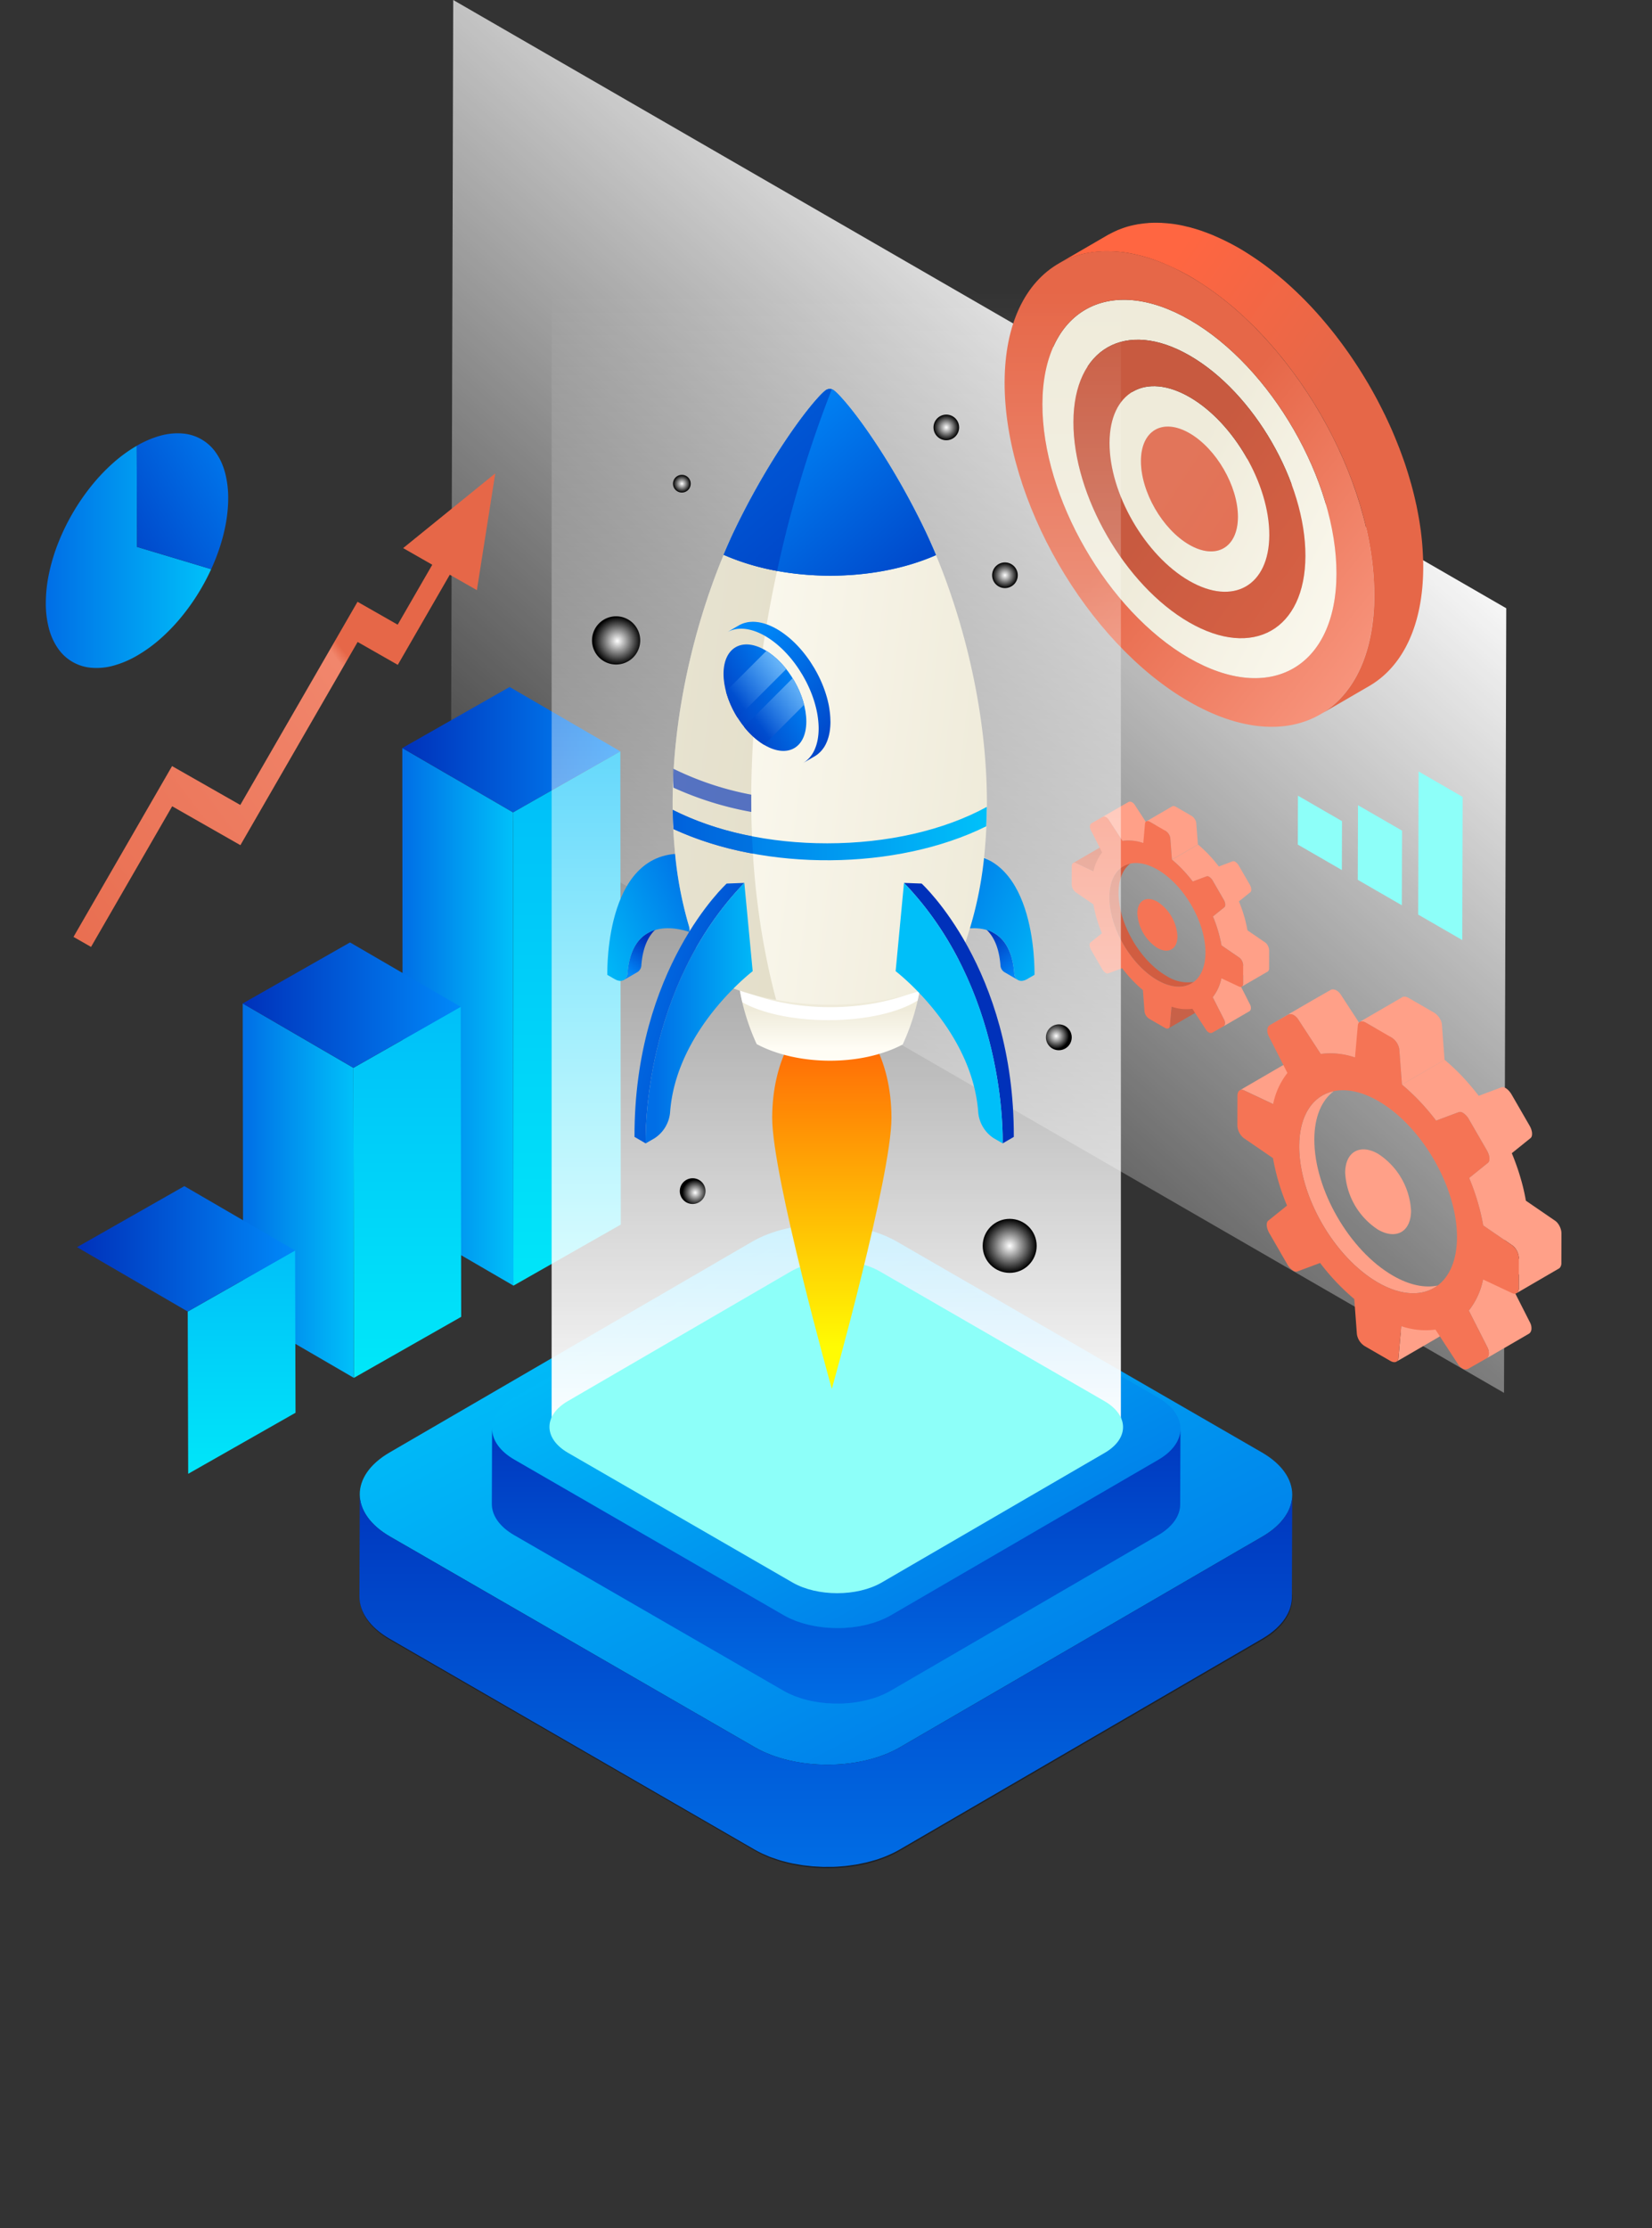 <svg xmlns="http://www.w3.org/2000/svg" xmlns:xlink="http://www.w3.org/1999/xlink" width="388.289" height="523.447" viewBox="0 0 388.289 523.447">
  <rect x="0" y="0" width="388.289" height="523.447" fill="#333333" stroke="none"/>
  <defs>
    <linearGradient id="linear-gradient" x1="0.268" y1="0.844" x2="0.704" y2="0.197" gradientUnits="objectBoundingBox">
      <stop offset="0" stop-color="#fff" stop-opacity="0"/>
      <stop offset="1" stop-color="#fff"/>
    </linearGradient>
    <linearGradient id="linear-gradient-2" x1="0.5" y1="1.108" x2="0.5" y2="0.05" gradientUnits="objectBoundingBox">
      <stop offset="0" stop-color="#00eaf9"/>
      <stop offset="1" stop-color="#00bff9"/>
    </linearGradient>
    <linearGradient id="linear-gradient-3" y1="0.5" x2="1" y2="0.5" gradientUnits="objectBoundingBox">
      <stop offset="0" stop-color="#006ee6"/>
      <stop offset="0.979" stop-color="#00bff9"/>
    </linearGradient>
    <linearGradient id="linear-gradient-4" y1="0.5" x2="1" y2="0.5" gradientUnits="objectBoundingBox">
      <stop offset="0" stop-color="#0031ba"/>
      <stop offset="1" stop-color="#0089f9"/>
    </linearGradient>
    <linearGradient id="linear-gradient-5" x1="0.5" y1="1.057" x2="0.5" y2="-0.017" xlink:href="#linear-gradient-2"/>
    <linearGradient id="linear-gradient-6" x1="0" x2="1" xlink:href="#linear-gradient-3"/>
    <linearGradient id="linear-gradient-8" x1="0.5" y1="1.114" x2="0.5" y2="-0.032" xlink:href="#linear-gradient-2"/>
    <linearGradient id="linear-gradient-11" x1="1.335" y1="0.861" x2="0.605" y2="0.298" gradientUnits="objectBoundingBox">
      <stop offset="0.038" stop-color="#fffdf5"/>
      <stop offset="1" stop-color="#efebda"/>
    </linearGradient>
    <linearGradient id="linear-gradient-12" x1="2.036" y1="1.165" x2="0.694" y2="0.128" xlink:href="#linear-gradient-11"/>
    <linearGradient id="linear-gradient-13" x1="1.655" y1="1.159" x2="0.659" y2="0.207" gradientUnits="objectBoundingBox">
      <stop offset="0" stop-color="#e66748"/>
      <stop offset="0.804" stop-color="#ce5d42"/>
      <stop offset="1" stop-color="#c85a40"/>
    </linearGradient>
    <linearGradient id="linear-gradient-14" x1="1.225" y1="0.914" x2="0.6" y2="0.316" gradientUnits="objectBoundingBox">
      <stop offset="0" stop-color="#fca08a"/>
      <stop offset="1" stop-color="#e66748"/>
    </linearGradient>
    <linearGradient id="linear-gradient-15" x1="3.263" y1="2.076" x2="0.88" y2="-0.201" gradientUnits="objectBoundingBox">
      <stop offset="0" stop-color="#e66748"/>
      <stop offset="1" stop-color="#e2755a"/>
    </linearGradient>
    <linearGradient id="linear-gradient-16" x1="0.568" y1="0.504" x2="0.217" y2="0.175" gradientUnits="objectBoundingBox">
      <stop offset="0" stop-color="#e66748"/>
      <stop offset="1" stop-color="#ff6641"/>
    </linearGradient>
    <linearGradient id="linear-gradient-17" x1="-0.215" y1="1.153" x2="0.665" y2="0.403" gradientUnits="objectBoundingBox">
      <stop offset="0" stop-color="#e66748"/>
      <stop offset="0.979" stop-color="#f1866c"/>
      <stop offset="1" stop-color="#e66748"/>
    </linearGradient>
    <linearGradient id="linear-gradient-19" x1="-0.466" y1="1.285" x2="1.317" y2="-0.223" xlink:href="#linear-gradient-4"/>
    <linearGradient id="linear-gradient-20" x1="11.365" y1="2.906" x2="5.817" y2="-2.126" gradientUnits="objectBoundingBox">
      <stop offset="0" stop-color="#8e3620"/>
      <stop offset="0.979" stop-color="#e66748"/>
      <stop offset="1" stop-color="#ffa088"/>
    </linearGradient>
    <linearGradient id="linear-gradient-26" x1="3.043" y1="1.218" x2="2.319" y2="0.381" gradientUnits="objectBoundingBox">
      <stop offset="0" stop-color="#e66748"/>
      <stop offset="1" stop-color="#b4543d"/>
      <stop offset="1" stop-color="#f57455"/>
    </linearGradient>
    <linearGradient id="linear-gradient-29" x1="8.157" y1="1.563" x2="5.515" y2="-0.548" gradientUnits="objectBoundingBox">
      <stop offset="0" stop-color="#e66748"/>
      <stop offset="1" stop-color="#d15d41"/>
    </linearGradient>
    <linearGradient id="linear-gradient-31" x1="0.946" y1="0.998" x2="0.185" y2="0.148" xlink:href="#linear-gradient-3"/>
    <linearGradient id="linear-gradient-32" x1="0.5" y1="1.54" x2="0.5" y2="-0.114" gradientUnits="objectBoundingBox">
      <stop offset="0" stop-color="#0089f9"/>
      <stop offset="1" stop-color="#0031ba"/>
    </linearGradient>
    <linearGradient id="linear-gradient-33" x1="0.946" y1="0.998" x2="0.185" y2="0.148" xlink:href="#linear-gradient-3"/>
    <linearGradient id="linear-gradient-35" x1="0.5" y1="0.888" x2="0.5" y2="0.09" gradientUnits="objectBoundingBox">
      <stop offset="0" stop-color="#fff"/>
      <stop offset="1" stop-color="#fff" stop-opacity="0"/>
    </linearGradient>
    <radialGradient id="radial-gradient" cx="0.5" cy="0.5" r="0.5" gradientTransform="translate(0)" gradientUnits="objectBoundingBox">
      <stop offset="0" stop-color="#fff"/>
      <stop offset="1"/>
    </radialGradient>
    <radialGradient id="radial-gradient-2" cx="0.397" cy="0.449" r="0.5" gradientTransform="translate(0 0)" xlink:href="#radial-gradient"/>
    <radialGradient id="radial-gradient-3" cx="0.526" cy="0.511" r="0.5" gradientTransform="translate(0 0)" xlink:href="#radial-gradient"/>
    <radialGradient id="radial-gradient-4" cx="0.5" cy="0.5" r="0.5" xlink:href="#radial-gradient"/>
    <radialGradient id="radial-gradient-5" cx="0.5" cy="0.5" r="0.5" xlink:href="#radial-gradient"/>
    <radialGradient id="radial-gradient-6" cx="0.5" cy="0.5" r="0.5" xlink:href="#radial-gradient"/>
    <radialGradient id="radial-gradient-7" cx="0.599" cy="0.56" r="0.5" gradientTransform="translate(0 0)" xlink:href="#radial-gradient"/>
    <linearGradient id="linear-gradient-36" x1="0.5" y1="0.887" x2="0.5" y2="0.116" gradientUnits="objectBoundingBox">
      <stop offset="0" stop-color="#fffb03"/>
      <stop offset="1" stop-color="#ff7006"/>
    </linearGradient>
    <linearGradient id="linear-gradient-37" x1="0.5" y1="0.82" x2="0.5" y2="0.358" xlink:href="#linear-gradient-11"/>
    <radialGradient id="radial-gradient-8" cx="-45.632" cy="-166.73" r="2.615" gradientTransform="translate(-30.344 -98.937) scale(0.171 0.261)" gradientUnits="objectBoundingBox">
      <stop offset="0.014" stop-color="#afa477"/>
      <stop offset="0.152" stop-color="#b2a77c"/>
      <stop offset="0.334" stop-color="#bcb38d"/>
      <stop offset="0.54" stop-color="#ccc5a8"/>
      <stop offset="0.765" stop-color="#e2decf"/>
      <stop offset="1" stop-color="#fff"/>
    </radialGradient>
    <linearGradient id="linear-gradient-38" x1="0.876" y1="0.958" x2="0.299" y2="0.11" xlink:href="#linear-gradient-32"/>
    <linearGradient id="linear-gradient-39" x1="1.293" y1="1.063" x2="-0.191" y2="0.022" gradientUnits="objectBoundingBox">
      <stop offset="0.021" stop-color="#00bff9"/>
      <stop offset="1" stop-color="#006ee6"/>
    </linearGradient>
    <linearGradient id="linear-gradient-40" y1="0.5" x2="1" y2="0.5" gradientUnits="objectBoundingBox">
      <stop offset="0.074" stop-color="#bfb89d"/>
      <stop offset="1" stop-color="#efebda"/>
    </linearGradient>
    <linearGradient id="linear-gradient-41" x1="0" y1="0.5" x2="1" y2="0.5" xlink:href="#linear-gradient-11"/>
    <linearGradient id="linear-gradient-42" x1="0.236" y1="0.934" x2="0.611" y2="0.242" xlink:href="#linear-gradient-32"/>
    <linearGradient id="linear-gradient-43" x1="-0.135" y1="1.01" x2="1.035" y2="0.105" xlink:href="#linear-gradient-39"/>
    <linearGradient id="linear-gradient-44" x1="-2.288" y1="0.5" x2="-1.288" y2="0.5" xlink:href="#linear-gradient-11"/>
    <linearGradient id="linear-gradient-45" x1="-0.101" y1="0.381" x2="0.995" y2="0.64" xlink:href="#linear-gradient-11"/>
    <linearGradient id="linear-gradient-46" x1="-0.025" y1="0.5" x2="1.004" y2="0.5" xlink:href="#linear-gradient-4"/>
    <linearGradient id="linear-gradient-47" x1="1.159" y1="0.819" x2="0.241" y2="0.314" xlink:href="#linear-gradient-4"/>
    <linearGradient id="linear-gradient-48" x1="1.408" y1="0.884" x2="-0.303" y2="-0.297" xlink:href="#linear-gradient-4"/>
    <linearGradient id="linear-gradient-49" x1="0.112" x2="1.112" xlink:href="#linear-gradient-3"/>
    <linearGradient id="linear-gradient-50" x1="-4.585" y1="0.884" x2="-6.296" y2="-0.297" xlink:href="#linear-gradient-4"/>
    <linearGradient id="linear-gradient-51" x1="-5.853" x2="-4.853" xlink:href="#linear-gradient-3"/>
    <linearGradient id="linear-gradient-53" x1="0.036" y1="0.894" x2="0.866" y2="0.19" xlink:href="#linear-gradient-4"/>
    <linearGradient id="linear-gradient-54" x1="-0.167" y1="1.095" x2="0.92" y2="0.024" xlink:href="#linear-gradient-4"/>
    <linearGradient id="linear-gradient-55" x1="-0.048" y1="1.104" x2="1.04" y2="0.033" xlink:href="#linear-gradient-4"/>
    <linearGradient id="linear-gradient-56" x1="1.149" y1="1.16" x2="0.296" y2="0.036" xlink:href="#linear-gradient-4"/>
    <linearGradient id="linear-gradient-57" x1="0.169" y1="0.706" x2="1.904" y2="-0.653" xlink:href="#linear-gradient"/>
    <linearGradient id="linear-gradient-58" x1="0.281" y1="0.727" x2="2.023" y2="-0.636" xlink:href="#linear-gradient"/>
    <linearGradient id="linear-gradient-59" x1="1.086" y1="1.316" x2="0.051" y2="0.228" xlink:href="#linear-gradient-4"/>
  </defs>
  <g id="Group_430" data-name="Group 430" transform="translate(-175.251 -2079.002)">
    <path id="Path_544" data-name="Path 544" d="M663.227,383.073c9.448,5.456,9.5,14.3.11,19.76L578.15,452.338c-9.387,5.456-24.662,5.456-34.112,0l-85.745-49.505c-9.448-5.456-9.5-14.3-.112-19.758l85.189-49.505c9.388-5.456,24.662-5.456,34.112,0Z" transform="translate(-191.364 2061.461)" fill="#020b19" opacity="0.45"/>
    <path id="Path_545" data-name="Path 545" d="M714.36,251.9l-.523,184.323L466.33,293.325,466.852,109Z" transform="translate(-185.077 1970)" fill="url(#linear-gradient)"/>
    <g id="Group_397" data-name="Group 397" transform="translate(186.019 2103.073)">
      <g id="Group_363" data-name="Group 363" transform="translate(7.339 137.32)">
        <g id="Group_354" data-name="Group 354" transform="translate(76.451)">
          <g id="Group_351" data-name="Group 351" transform="translate(26.019 15.121)">
            <path id="Path_546" data-name="Path 546" d="M501.856,233.76l.108,111.178-25.224,14.34L476.632,248.1Z" transform="translate(-476.632 -233.76)" fill="url(#linear-gradient-2)"/>
          </g>
          <g id="Group_352" data-name="Group 352" transform="translate(0 14.34)">
            <path id="Path_547" data-name="Path 547" d="M484.369,359.507l-26.02-15.121-.108-111.178,26.019,15.121Z" transform="translate(-458.241 -233.208)" fill="url(#linear-gradient-3)"/>
          </g>
          <g id="Group_353" data-name="Group 353">
            <path id="Path_548" data-name="Path 548" d="M484.261,252.533l-26.019-15.121,25.224-14.34,26.02,15.121Z" transform="translate(-458.241 -223.072)" fill="url(#linear-gradient-4)"/>
          </g>
        </g>
        <g id="Group_358" data-name="Group 358" transform="translate(38.939 60.01)">
          <g id="Group_355" data-name="Group 355" transform="translate(26.02 15.121)">
            <path id="Path_549" data-name="Path 549" d="M475.343,276.174l.108,72.836-25.224,14.34-.108-72.836Z" transform="translate(-450.118 -276.174)" fill="url(#linear-gradient-5)"/>
          </g>
          <g id="Group_356" data-name="Group 356" transform="translate(0 14.34)">
            <path id="Path_550" data-name="Path 550" d="M457.856,363.58l-26.02-15.121-.108-72.836,26.02,15.121Z" transform="translate(-431.728 -275.623)" fill="url(#linear-gradient-6)"/>
          </g>
          <g id="Group_357" data-name="Group 357">
            <path id="Path_551" data-name="Path 551" d="M457.747,294.948l-26.02-15.121,25.224-14.34,26.019,15.121Z" transform="translate(-431.728 -265.487)" fill="url(#linear-gradient-4)"/>
          </g>
        </g>
        <g id="Group_362" data-name="Group 362" transform="translate(0 117.263)">
          <g id="Group_359" data-name="Group 359" transform="translate(26.02 15.121)">
            <path id="Path_552" data-name="Path 552" d="M447.821,316.641l.108,38.117L422.7,369.1l-.108-38.117Z" transform="translate(-422.596 -316.641)" fill="url(#linear-gradient-8)"/>
          </g>
          <g id="Group_360" data-name="Group 360" transform="translate(0 14.34)">
            <path id="Path_553" data-name="Path 553" d="M430.334,369.327l-26.02-15.121-.108-38.117,26.02,15.121Z" transform="translate(-404.206 -316.089)" fill="url(#linear-gradient-6)"/>
          </g>
          <g id="Group_361" data-name="Group 361">
            <path id="Path_554" data-name="Path 554" d="M430.226,335.414l-26.02-15.121,25.224-14.34,26.019,15.121Z" transform="translate(-404.206 -305.953)" fill="url(#linear-gradient-4)"/>
          </g>
        </g>
      </g>
      <g id="Group_369" data-name="Group 369" transform="translate(225.357 28.257)">
        <g id="Group_364" data-name="Group 364" transform="translate(8.885 18.1)">
          <path id="Path_555" data-name="Path 555" d="M633.691,223.174c-.062,21.927-15.58,30.783-34.674,19.76s-34.5-37.734-34.437-59.66,15.58-30.771,34.662-19.754S633.753,201.248,633.691,223.174Zm-34.649,11.37c15.062,8.7,27.309,1.729,27.359-15.579s-12.12-38.37-27.18-47.066-27.3-1.711-27.349,15.584,12.12,38.37,27.171,47.06" transform="translate(-564.58 -158.78)" fill="url(#linear-gradient-11)"/>
        </g>
        <g id="Group_365" data-name="Group 365" transform="translate(24.665 38.399)">
          <path id="Path_556" data-name="Path 556" d="M613.284,208.112c-.034,11.921-8.468,16.726-18.841,10.737s-18.744-20.5-18.71-32.417,8.468-16.715,18.832-10.732S613.317,196.2,613.284,208.112Zm-18.819,2.264c6.3,3.638,11.423.72,11.443-6.521s-5.067-16.041-11.368-19.679-11.412-.715-11.432,6.514,5.067,16.053,11.357,19.686" transform="translate(-575.733 -173.127)" fill="url(#linear-gradient-12)"/>
        </g>
        <g id="Group_366" data-name="Group 366" transform="translate(16.176 27.481)">
          <path id="Path_557" data-name="Path 557" d="M596.9,231.793c15.062,8.7,27.309,1.729,27.359-15.579s-12.12-38.37-27.18-47.066-27.3-1.711-27.349,15.584S581.853,223.1,596.9,231.793Zm.028-9.743c-10.365-5.983-18.744-20.5-18.71-32.417s8.468-16.715,18.832-10.732,18.752,20.5,18.72,32.411-8.468,16.726-18.841,10.737" transform="translate(-569.733 -165.41)" fill="url(#linear-gradient-13)"/>
        </g>
        <g id="Group_367" data-name="Group 367" transform="translate(0 6.672)">
          <path id="Path_558" data-name="Path 558" d="M558.3,181.494c-.078,27.577,19.305,61.149,43.294,75s43.509,2.738,43.587-24.839-19.305-61.138-43.3-74.994S558.378,153.929,558.3,181.494Zm43.322,64.79c-19.082-11.017-34.5-37.734-34.437-59.66s15.58-30.771,34.662-19.754S636.358,204.6,636.3,226.524s-15.58,30.783-34.674,19.76" transform="translate(-558.3 -150.703)" fill="url(#linear-gradient-14)"/>
        </g>
        <g id="Group_368" data-name="Group 368" transform="translate(32.041 47.885)">
          <path id="Path_559" data-name="Path 559" d="M580.946,187.908c.02-7.228,5.14-10.147,11.432-6.514s11.389,12.449,11.368,19.679-5.14,10.159-11.442,6.521S580.925,195.149,580.946,187.908Z" transform="translate(-580.946 -179.832)" fill="url(#linear-gradient-15)"/>
        </g>
        <path id="Path_560" data-name="Path 560" d="M594.625,156.754q-1.042-.505-2.071-.945c-.242-.1-.487-.215-.729-.314-.647-.265-1.287-.507-1.926-.733-.156-.055-.313-.12-.468-.174-.789-.27-1.57-.509-2.344-.723-.458-.126-.911-.232-1.362-.338-.207-.048-.416-.106-.621-.151-.662-.141-1.317-.265-1.967-.364-.986-.153-1.95-.238-2.9-.291-.191-.011-.383-.024-.574-.031-.853-.031-1.694-.028-2.516.02-.146.008-.286.027-.43.038q-1,.076-1.959.229c-.2.033-.4.062-.6.1a22.08,22.08,0,0,0-2.169.5c-.034.008-.065.023-.1.033-.668.2-1.317.432-1.954.689-.187.075-.372.156-.556.236q-.819.359-1.6.782c-.173.093-.351.175-.521.274l11.5-6.682c.079-.045.158-.092.238-.136s.191-.088.282-.139q.783-.424,1.6-.782c.1-.044.2-.1.3-.146.083-.034.174-.057.258-.091.637-.258,1.285-.492,1.952-.689.028-.008.055-.021.083-.03l.017,0c.7-.205,1.432-.364,2.169-.5.086-.016.167-.042.253-.058.113-.02.233-.023.348-.041q.964-.153,1.961-.229c.106-.009.208-.03.316-.037.037,0,.075,0,.113,0,.822-.05,1.661-.051,2.514-.021.083,0,.163-.006.246,0,.109,0,.224.027.332.033.951.054,1.914.14,2.9.291h.006c.645.1,1.3.222,1.957.364.211.047.426.106.638.156.409.095.815.185,1.227.3.04.011.082.027.122.038.774.212,1.555.451,2.344.723.156.052.313.117.47.174.637.226,1.278.467,1.924.731.085.035.168.061.255.1.157.065.318.15.475.216q1.027.441,2.069.945c.262.127.522.252.785.385.911.46,1.828.945,2.753,1.479,1.153.666,2.292,1.391,3.422,2.145.194.129.386.255.579.386q1.617,1.1,3.2,2.322c.205.157.409.318.613.48,1.07.842,2.129,1.711,3.171,2.625.091.079.178.163.269.242q1.509,1.337,2.971,2.77c.1.095.2.181.3.277.059.059.119.123.178.184.748.741,1.488,1.5,2.216,2.271.049.052.1.108.146.16q1.019,1.091,2.011,2.226c.065.074.132.143.2.218.082.093.157.2.239.29q1.636,1.9,3.193,3.891c.031.038.064.074.093.113.079.1.154.212.233.316q1.237,1.609,2.415,3.277c.079.11.164.215.242.327.035.051.068.1.1.156q1.129,1.617,2.2,3.281c.069.108.144.209.212.317.1.16.2.324.3.485q.864,1.365,1.686,2.759c.085.144.177.284.262.43.033.054.061.11.092.166q.929,1.6,1.8,3.226c.048.089.1.177.149.266.095.18.181.364.274.543q.681,1.3,1.323,2.609c.089.181.187.359.275.542.052.108.1.218.15.327.528,1.106,1.04,2.217,1.527,3.336.016.035.034.071.048.106.052.12.1.242.15.364q.649,1.515,1.242,3.04c.065.166.139.327.2.492.054.136.1.274.149.412.456,1.2.893,2.407,1.3,3.615.007.024.017.048.025.072.024.074.042.149.068.222.41,1.244.787,2.49,1.14,3.737.044.156.1.311.143.467.024.086.04.171.062.256q.6,2.173,1.065,4.344c.027.127.066.256.093.385.041.187.069.374.109.56.116.569.224,1.136.327,1.7.072.395.144.788.209,1.183.1.584.182,1.167.265,1.75.04.274.089.55.124.825.01.072.013.143.021.215q.238,1.874.366,3.727c.018.263.032.525.047.787.075,1.268.125,2.527.122,3.772-.04,13.7-4.874,23.338-12.673,27.87l-11.5,6.682c7.8-4.532,12.632-14.17,12.671-27.87,0-1.245-.047-2.506-.12-3.772-.016-.262-.03-.525-.048-.788q-.132-1.851-.366-3.724c-.044-.348-.1-.7-.146-1.047-.082-.58-.167-1.162-.263-1.745-.066-.395-.139-.791-.211-1.187-.1-.565-.211-1.13-.327-1.7-.065-.315-.134-.632-.2-.949q-.473-2.169-1.065-4.345c-.067-.239-.136-.478-.2-.716-.354-1.249-.731-2.5-1.143-3.745-.031-.1-.059-.192-.092-.289-.4-1.208-.842-2.414-1.3-3.616-.115-.3-.232-.6-.349-.907-.4-1.016-.809-2.029-1.242-3.038-.068-.156-.13-.314-.2-.47-.487-1.119-1-2.231-1.527-3.338-.139-.29-.283-.577-.423-.866q-.645-1.318-1.327-2.619c-.14-.265-.276-.532-.417-.8q-.872-1.63-1.8-3.232c-.116-.2-.238-.4-.355-.6q-.821-1.394-1.685-2.76c-.168-.266-.335-.533-.507-.8q-1.072-1.662-2.2-3.282c-.113-.163-.232-.321-.345-.484q-1.178-1.664-2.414-3.271c-.112-.144-.219-.291-.33-.436q-1.553-2-3.195-3.889c-.146-.168-.287-.338-.433-.505q-1-1.142-2.026-2.243c-.044-.047-.086-.1-.13-.143q-1.091-1.163-2.217-2.274c-.157-.156-.317-.306-.475-.46q-1.464-1.43-2.973-2.77c-.091-.079-.178-.163-.269-.242-1.04-.914-2.1-1.783-3.171-2.625-.2-.161-.407-.323-.613-.481q-1.581-1.214-3.2-2.322c-.192-.13-.386-.256-.58-.385-1.13-.754-2.269-1.479-3.422-2.145-.925-.535-1.842-1.019-2.753-1.48C595.146,157.006,594.885,156.881,594.625,156.754Z" transform="translate(-554.585 -145.987)" fill="url(#linear-gradient-16)"/>
      </g>
      <g id="Group_372" data-name="Group 372" transform="translate(6.506 87.133)">
        <g id="Group_371" data-name="Group 371">
          <g id="Group_370" data-name="Group 370">
            <path id="Path_561" data-name="Path 561" d="M481.1,205.159,502.753,187.6l-4.322,27.436-6.369-3.624L479.84,232.59l-9.438-5.379-27.557,47.737-16.033-9.136L407.741,298.85l-4.124-2.35,23.168-40.129,16.033,9.13,27.557-47.73,9.438,5.379,8.131-14.083Z" transform="translate(-403.617 -187.6)" fill="url(#linear-gradient-17)"/>
          </g>
        </g>
      </g>
      <g id="Group_382" data-name="Group 382" transform="translate(0 77.72)">
        <g id="Group_373" data-name="Group 373" transform="translate(42.847 15.194)">
          <path id="Path_562" data-name="Path 562" d="M429.3,192.928c.017-.417.024-.831.023-1.242Q429.328,192.3,429.3,192.928Z" transform="translate(-429.303 -191.686)" fill="#127171"/>
        </g>
        <g id="Group_374" data-name="Group 374" transform="translate(39.184 24.322)">
          <path id="Path_563" data-name="Path 563" d="M426.714,205.038c.3-.682.586-1.371.85-2.059a46.211,46.211,0,0,0,1.582-4.842,45.516,45.516,0,0,1-1.582,4.847Q427.163,204.017,426.714,205.038Z" transform="translate(-426.714 -198.138)" fill="#1bafaf"/>
        </g>
        <g id="Group_379" data-name="Group 379">
          <g id="Group_375" data-name="Group 375" transform="translate(36.543 1.402)">
            <path id="Path_564" data-name="Path 564" d="M424.847,181.938a10.794,10.794,0,0,1,3.422,3.13A10.829,10.829,0,0,0,424.847,181.938Z" transform="translate(-424.847 -181.938)" fill="#1bafaf"/>
          </g>
          <g id="Group_376" data-name="Group 376" transform="translate(32.091 0.049)">
            <path id="Path_565" data-name="Path 565" d="M421.7,180.982a10.789,10.789,0,0,1,4.451,1.353A10.936,10.936,0,0,0,421.7,180.982Z" transform="translate(-421.701 -180.982)" fill="#1bafaf"/>
          </g>
          <g id="Group_377" data-name="Group 377" transform="translate(25.57)">
            <path id="Path_566" data-name="Path 566" d="M423.023,180.958a15.07,15.07,0,0,0-4.587.563q-.664.176-1.344.413.679-.238,1.344-.419A15.235,15.235,0,0,1,423.023,180.958Z" transform="translate(-417.092 -180.947)" fill="#1bafaf"/>
          </g>
          <g id="Group_378" data-name="Group 378" transform="translate(0 2.94)">
            <path id="Path_567" data-name="Path 567" d="M420.382,183.025l.068,23.745,17.439,5.236c-.673,1.466-1.418,2.909-2.228,4.312a50.914,50.914,0,0,1-4.43,6.48,44.336,44.336,0,0,1-5.161,5.45,34.2,34.2,0,0,1-5.548,4.037,23.33,23.33,0,0,1-5.552,2.371,14.916,14.916,0,0,1-5.175.519,10.55,10.55,0,0,1-7.874-4.482,14.764,14.764,0,0,1-2.159-4.709,23,23,0,0,1-.743-5.954,33.812,33.812,0,0,1,.707-6.794,44.38,44.38,0,0,1,2.124-7.182,51.981,51.981,0,0,1,7.823-13.544,44.567,44.567,0,0,1,5.163-5.45A34.6,34.6,0,0,1,420.382,183.025Z" transform="translate(-399.019 -183.025)" fill="url(#linear-gradient-6)"/>
          </g>
        </g>
        <g id="Group_380" data-name="Group 380" transform="translate(39.965 4.531)">
          <path id="Path_568" data-name="Path 568" d="M427.266,184.15a13.418,13.418,0,0,1,1.442,2.606A13.73,13.73,0,0,0,427.266,184.15Z" transform="translate(-427.266 -184.15)" fill="#1bafaf"/>
        </g>
        <g id="Group_381" data-name="Group 381" transform="translate(21.363 0)">
          <path id="Path_569" data-name="Path 569" d="M414.118,183.887a24.532,24.532,0,0,1,4.208-1.952q.679-.236,1.344-.413a14.886,14.886,0,0,1,4.874-.548c.1.006.2.014.3.023a10.508,10.508,0,0,1,7.874,4.482,13.73,13.73,0,0,1,1.442,2.606,16.551,16.551,0,0,1,.72,2.1,23.17,23.17,0,0,1,.743,5.958c0,.415-.006.828-.023,1.245a35.419,35.419,0,0,1-.683,5.549q-.238,1.167-.548,2.337a46.211,46.211,0,0,1-1.582,4.842c-.265.688-.552,1.377-.85,2.059-.1.235-.207.467-.313.7l-17.441-5.238Z" transform="translate(-414.118 -180.948)" fill="url(#linear-gradient-19)"/>
        </g>
      </g>
      <g id="Group_387" data-name="Group 387" transform="translate(241.121 164.244)">
        <g id="Group_384" data-name="Group 384" transform="translate(38.941 44.119)">
          <path id="Path_570" data-name="Path 570" d="M607.39,285.957l-10.011,5.818a1.009,1.009,0,0,1,.961.017l10.01-5.818A1.006,1.006,0,0,0,607.39,285.957Z" transform="translate(-596.795 -268.074)" fill="none"/>
          <path id="Path_571" data-name="Path 571" d="M618.864,286.576l10.011-5.818a17.614,17.614,0,0,0-8.046-.815l-10.01,5.818A17.61,17.61,0,0,1,618.864,286.576Z" transform="translate(-591.219 -270.59)" fill="none"/>
          <path id="Path_572" data-name="Path 572" d="M607.781,280.335l10.011-5.818a3.037,3.037,0,0,0-1-.979,1.4,1.4,0,0,0-1.406-.11l-10.01,5.816a1.4,1.4,0,0,1,1.406.112A3.033,3.033,0,0,1,607.781,280.335Z" transform="translate(-593.477 -273.285)" fill="none"/>
          <g id="Group_383" data-name="Group 383" transform="translate(0.584)">
            <path id="Path_573" data-name="Path 573" d="M622.593,318.7c4.277,2.469,7.752.487,7.766-4.428a17,17,0,0,0-7.715-13.363c-4.276-2.469-7.753-.487-7.766,4.426A17.006,17.006,0,0,0,622.593,318.7Z" transform="translate(-590.12 -262.264)" fill="url(#linear-gradient-20)"/>
            <path id="Path_574" data-name="Path 574" d="M623.859,338.417a1,1,0,0,1-.457.828l10.011-5.818a1,1,0,0,0,.456-.828l.666-7.516L624.524,330.9Z" transform="translate(-586.584 -251.796)" fill="url(#linear-gradient-20)"/>
            <path id="Path_575" data-name="Path 575" d="M608.35,285.974l-.062-.028a1.382,1.382,0,0,0-.177-.061,1.182,1.182,0,0,0-.133-.028,1.058,1.058,0,0,0-.113-.011.824.824,0,0,0-.1,0c-.032,0-.064.006-.095.01a.669.669,0,0,0-.092.023.749.749,0,0,0-.089.031.546.546,0,0,0-.086.042l-.008,0-10.011,5.818.01-.006a.61.61,0,0,1,.086-.041.919.919,0,0,1,.088-.033c.03-.009.061-.016.092-.021s.064-.008.1-.011.068,0,.1,0a1.032,1.032,0,0,1,.113.011.894.894,0,0,1,.133.028,1.316,1.316,0,0,1,.177.061l.064.027,6.866,3.23,10.011-5.818Z" transform="translate(-597.379 -268.074)" fill="url(#linear-gradient-20)"/>
            <path id="Path_576" data-name="Path 576" d="M661.773,325.4v-.009l0-.03c-.013-.088-.027-.175-.045-.262-.009-.04-.02-.079-.03-.119l-.014-.059-.014-.058c-.02-.069-.04-.139-.062-.207-.014-.042-.031-.083-.047-.126l-.01-.03-.011-.03c-.021-.058-.045-.115-.069-.173s-.048-.108-.074-.161l-.018-.034-.013-.024-.047-.095c-.027-.051-.055-.1-.083-.149s-.054-.091-.082-.136l0,0,0-.006c-.033-.048-.064-.1-.1-.143s-.071-.1-.107-.147l-.037-.045-.028-.034c-.02-.024-.04-.051-.061-.075-.054-.061-.11-.12-.167-.177l-.02-.017a2.786,2.786,0,0,0-.337-.28l-6.858-4.7c-.095-.546-.2-1.094-.317-1.641-.013-.059-.021-.117-.034-.175-.033-.156-.072-.311-.108-.467-.055-.248-.11-.5-.171-.743-.054-.225-.112-.451-.17-.676-.064-.249-.127-.5-.2-.747-.023-.083-.042-.167-.065-.25s-.044-.137-.064-.207q-.321-1.138-.695-2.271c-.01-.033-.018-.064-.03-.1-.023-.068-.05-.136-.074-.205q-.352-1.042-.747-2.081c-.014-.035-.025-.072-.038-.108l-.02-.048q-.278-.722-.576-1.437l4.416-3.557a.791.791,0,0,0,.18-.216.964.964,0,0,0,.041-.095,1.229,1.229,0,0,0,.074-.192,1.366,1.366,0,0,0,.023-.136,1.617,1.617,0,0,0,.027-.211c0-.052,0-.108,0-.163,0-.076,0-.151-.013-.232,0-.018,0-.035,0-.057-.011-.088-.027-.178-.047-.27v-.008l-.006-.018c-.014-.066-.03-.134-.049-.2s-.04-.137-.064-.208v-.006l0-.01q-.03-.089-.064-.178t-.076-.187l-.027-.058-.016-.037c-.014-.03-.027-.059-.041-.089-.03-.059-.06-.12-.092-.181s-.06-.108-.089-.161l-4.222-7.312-.013-.021c-.035-.062-.074-.124-.112-.184s-.082-.126-.125-.185c-.018-.027-.038-.051-.057-.076l-.03-.04c-.018-.025-.037-.051-.055-.075-.055-.072-.11-.14-.167-.205-.025-.03-.052-.055-.078-.083l-.068-.072c-.025-.027-.051-.055-.076-.081-.057-.057-.115-.1-.171-.151-.037-.033-.073-.068-.11-.1a2.829,2.829,0,0,0-.345-.241,2.065,2.065,0,0,0-.238-.119l-.02-.006c-.016-.007-.033-.011-.048-.017-.041-.014-.082-.031-.122-.041s-.057-.013-.085-.018l-.028-.006-.023-.006a1.064,1.064,0,0,0-.113-.011.761.761,0,0,0-.1,0h0c-.03,0-.058.006-.086.01s-.054.011-.081.02a.373.373,0,0,0-.057.018l-5.32,1.991-.252-.327c-.1-.124-.2-.245-.294-.369-.184-.233-.368-.467-.555-.7-.144-.177-.289-.351-.433-.525-.187-.224-.375-.447-.564-.668-.067-.076-.132-.157-.2-.233s-.129-.141-.192-.214q-.473-.539-.956-1.06c-.093-.1-.185-.205-.28-.306q-.611-.649-1.239-1.273c-.026-.025-.051-.054-.076-.079-.066-.065-.134-.126-.2-.191q-.526-.516-1.064-1.009c-.123-.113-.245-.226-.369-.338-.446-.4-.894-.8-1.348-1.176l-10.011,5.818c.456.379.9.774,1.35,1.176.123.112.246.225.368.338q.537.492,1.064,1.009c.092.089.187.178.279.27.417.415.831.84,1.239,1.273.093.1.187.2.28.306q.482.52.955,1.058c.13.149.262.3.392.45.19.219.376.443.562.666.146.174.291.348.434.523.188.232.372.465.557.7s.365.46.543.695l5.32-1.991a.79.79,0,0,1,.224-.048h0a.953.953,0,0,1,.235.014l.028.007a1.306,1.306,0,0,1,.207.059c.017.006.033.01.049.017a1.932,1.932,0,0,1,.256.125,2.831,2.831,0,0,1,.345.24c.038.03.074.065.11.1.083.072.167.147.248.232l.068.072c.1.113.2.233.3.362l.03.041a5.083,5.083,0,0,1,.3.467l4.222,7.312c.082.143.156.287.222.432l.017.037c.064.142.119.283.167.423l0,.008a3.938,3.938,0,0,1,.116.416l0,.02a3.336,3.336,0,0,1,.052.335c.008.081.01.156.011.231,0,.055,0,.112,0,.164a1.886,1.886,0,0,1-.027.211c-.009.045-.013.093-.023.136a1.107,1.107,0,0,1-.075.192c-.014.031-.024.066-.04.095a.815.815,0,0,1-.181.216l-4.416,3.557q.3.715.576,1.438c.02.051.038.1.058.156.266.693.514,1.388.748,2.084.034.1.069.2.1.3q.376,1.133.695,2.271c.044.153.088.306.13.46.068.249.132.5.2.746q.087.337.17.673c.06.25.116.5.173.751.047.211.095.423.139.634.116.549.224,1.1.317,1.644l6.858,4.7a2.477,2.477,0,0,1,.337.28,3.242,3.242,0,0,1,.248.269l.028.034a3.782,3.782,0,0,1,.245.341l0,0a4.112,4.112,0,0,1,.214.378l.013.025a4.323,4.323,0,0,1,.171.4l.011.03c.048.129.088.26.123.39l.014.059a3.685,3.685,0,0,1,.074.379l.006.031a3.367,3.367,0,0,1,.028.426v.061l-8.407,4.885a17.386,17.386,0,0,1-3.355,7.312l4.38,8.635a3.368,3.368,0,0,1,.168.395l.009.024a3.093,3.093,0,0,1,.109.386l0,.023c.017.089.025.175.035.263a2.559,2.559,0,0,1,.01.388c0,.023,0,.047,0,.069a1.774,1.774,0,0,1-.086.4c-.01.034-.025.064-.038.1a1.351,1.351,0,0,1-.139.252c-.02.028-.04.058-.062.085a1.071,1.071,0,0,1-.274.236l10.011-5.818a1.014,1.014,0,0,0,.273-.236c.024-.027.042-.057.064-.085a1.389,1.389,0,0,0,.137-.252c.013-.033.028-.062.04-.095a1.727,1.727,0,0,0,.085-.4c0-.023,0-.047,0-.069a2.243,2.243,0,0,0-.01-.388c0-.023,0-.042,0-.065-.008-.065-.02-.132-.034-.2l0-.023v-.01c-.013-.059-.027-.119-.044-.178s-.03-.1-.047-.156l-.016-.042-.008-.024c-.009-.025-.017-.051-.027-.076q-.025-.066-.055-.132c-.018-.042-.037-.085-.058-.127l-.028-.058-4.382-8.636a15.112,15.112,0,0,0,1.74-2.75l-.008,3.193a1.439,1.439,0,0,1-.565,1.307L661.216,334a.88.88,0,0,0,.233-.2,1.716,1.716,0,0,0,.331-1.109l.018-6.883A3,3,0,0,0,661.773,325.4Z" transform="translate(-586.207 -268.435)" fill="url(#linear-gradient-20)"/>
            <path id="Path_577" data-name="Path 577" d="M642.8,281.566q0-.064-.013-.127c-.008-.068-.02-.139-.035-.208l-.011-.044-.007-.034c-.008-.031-.014-.062-.024-.093-.014-.051-.03-.1-.047-.154s-.03-.088-.047-.132l0-.007,0-.009c-.018-.048-.038-.095-.058-.141s-.042-.095-.065-.141-.033-.064-.048-.1l-.01-.02-.014-.027q-.038-.072-.081-.144c-.03-.051-.061-.1-.092-.15l-.031-.047-.02-.031-.055-.081c-.041-.058-.082-.115-.126-.17-.018-.025-.04-.05-.06-.074l-.042-.051c-.018-.023-.035-.045-.054-.066-.071-.082-.144-.16-.221-.235l-.006-.006c-.072-.071-.149-.133-.225-.2-.038-.033-.076-.071-.116-.1a3.149,3.149,0,0,0-.364-.245l-5.99-3.459a2.6,2.6,0,0,0-.3-.15c-.025-.011-.05-.017-.075-.027l-.076-.025c-.033-.01-.065-.024-.1-.033a1.848,1.848,0,0,0-.182-.04c-.017,0-.033,0-.05,0l-.031,0c-.024,0-.047-.006-.071-.007-.044,0-.088,0-.13,0a1.062,1.062,0,0,0-.117.014h-.013c-.031.006-.062.013-.092.021a.967.967,0,0,0-.1.034.772.772,0,0,0-.091.044l-.009.006-10.011,5.816a.911.911,0,0,1,.289-.1h.006a1.166,1.166,0,0,1,.324-.01l.031,0a1.766,1.766,0,0,1,.328.078l.076.025a2.579,2.579,0,0,1,.379.177l2.435,1.406c-.035,0-.074-.01-.109-.011a15.57,15.57,0,0,0-1.668.014q-.635.04-1.247.134l-5.294-8.12-.072-.106q-.047-.068-.1-.132c-.038-.05-.078-.1-.119-.144-.054-.062-.108-.12-.164-.175a2.706,2.706,0,0,0-.546-.422,1.974,1.974,0,0,0-.252-.124,1.7,1.7,0,0,0-.221-.076,1.533,1.533,0,0,0-.174-.037,1.365,1.365,0,0,0-.15-.014.866.866,0,0,0-.136,0,.912.912,0,0,0-.125.014,1.12,1.12,0,0,0-.119.027,1.057,1.057,0,0,0-.112.04,1.127,1.127,0,0,0-.109.054l-.01.006-4.249,2.421-10.01,5.818,4.249-2.422.008,0a.875.875,0,0,1,.109-.054,1.073,1.073,0,0,1,.113-.04,1.092,1.092,0,0,1,.117-.027,1.217,1.217,0,0,1,.126-.016c.044,0,.089,0,.134,0s.1.009.151.016a1.576,1.576,0,0,1,.173.037,1.8,1.8,0,0,1,.222.076,2.07,2.07,0,0,1,.252.124,2.751,2.751,0,0,1,.546.422c.055.055.11.113.164.174s.079.1.119.146.065.086.1.132.048.071.072.106l5.3,8.12q.611-.093,1.247-.134a15.556,15.556,0,0,1,1.668-.014,17.545,17.545,0,0,1,1.879.187,20.249,20.249,0,0,1,2.221.471q.512.138,1.03.306l8.331-4.842.212.123a3.365,3.365,0,0,1,.364.246c.04.03.076.066.115.1.076.064.154.127.226.2a4.143,4.143,0,0,1,.282.307l.041.051c.085.1.166.212.241.324l.021.031c.078.12.151.243.216.368l.01.02a3.751,3.751,0,0,1,.174.388l0,.009a3.211,3.211,0,0,1,.116.378l.008.033a2.436,2.436,0,0,1,.059.381l.621,8.26,10.011-5.818Z" transform="translate(-595.307 -273.285)" fill="url(#linear-gradient-20)"/>
            <path id="Path_578" data-name="Path 578" d="M639.765,335.844c-2.987.631-6.6-.074-10.49-2.319-10.239-5.911-18.515-20.245-18.481-32.015.016-5.328,1.736-9.209,4.56-11.32-4.878,1.03-8.09,5.623-8.111,12.918-.033,11.77,8.243,26.1,18.481,32.015C631.329,338.358,636.354,338.395,639.765,335.844Z" transform="translate(-593.287 -266.272)" fill="url(#linear-gradient-20)"/>
          </g>
          <path id="Path_579" data-name="Path 579" d="M596.966,303.469a4,4,0,0,0,1.512,3.045l6.863,4.7a51.81,51.81,0,0,0,3.3,11.153l-4.42,3.554c-.552.45-.441,1.719.255,2.919l4.22,7.312a4.119,4.119,0,0,0,1.4,1.51,1.185,1.185,0,0,0,1,.174l5.324-1.988a52.409,52.409,0,0,0,8.025,8.464l.617,8.257a4.01,4.01,0,0,0,1.88,2.835l5.99,3.458c.985.567,1.807.282,1.887-.659l.665-7.517a17.649,17.649,0,0,0,8.046.815l5.291,8.117a3.007,3.007,0,0,0,1,.979,1.412,1.412,0,0,0,1.411.115l4.249-2.422c.7-.4.813-1.534.266-2.617l-4.38-8.635a17.386,17.386,0,0,0,3.355-7.312l6.862,3.227c.862.4,1.522-.16,1.525-1.29l.02-6.883a3.989,3.989,0,0,0-1.514-3.045l-6.858-4.7a52.11,52.11,0,0,0-3.3-11.153l4.416-3.557c.55-.45.441-1.719-.25-2.916L651.4,302.1A4.146,4.146,0,0,0,650,300.585a1.188,1.188,0,0,0-1-.174l-5.32,1.991a52.468,52.468,0,0,0-8.023-8.464l-.621-8.26a3.987,3.987,0,0,0-1.877-2.833l-5.989-3.458c-.985-.567-1.807-.282-1.892.657l-.662,7.52a17.609,17.609,0,0,0-8.045-.815l-5.3-8.12a3.034,3.034,0,0,0-1-.979,1.4,1.4,0,0,0-1.406-.112l-4.249,2.422c-.7.393-.818,1.532-.272,2.615l4.386,8.638a17.32,17.32,0,0,0-3.355,7.312l-6.866-3.229c-.857-.4-1.522.158-1.525,1.29Zm14.542,4.946c.034-11.764,8.363-16.511,18.6-10.6s18.513,20.245,18.479,32.009-8.357,16.52-18.6,10.606S611.475,320.185,611.508,308.415Z" transform="translate(-596.966 -271.579)" fill="url(#linear-gradient-26)"/>
        </g>
        <g id="Group_386" data-name="Group 386">
          <path id="Path_580" data-name="Path 580" d="M575.792,249.82l-6.1,3.543a.615.615,0,0,1,.584.01l6.1-3.543A.615.615,0,0,0,575.792,249.82Z" transform="translate(-569.338 -238.929)" fill="none"/>
          <path id="Path_581" data-name="Path 581" d="M582.78,250.2l6.1-3.543a10.716,10.716,0,0,0-4.9-.5l-6.1,3.543A10.716,10.716,0,0,1,582.78,250.2Z" transform="translate(-565.943 -240.461)" fill="none"/>
          <path id="Path_582" data-name="Path 582" d="M576.029,246.4l6.1-3.543a1.845,1.845,0,0,0-.608-.6.854.854,0,0,0-.856-.068l-6.1,3.544a.848.848,0,0,1,.856.068A1.824,1.824,0,0,1,576.029,246.4Z" transform="translate(-567.318 -242.102)" fill="none"/>
          <g id="Group_385" data-name="Group 385" transform="translate(0.357 0.001)">
            <path id="Path_583" data-name="Path 583" d="M585.051,269.764c2.6,1.5,4.721.3,4.73-2.7a10.354,10.354,0,0,0-4.7-8.14c-2.6-1.5-4.721-.3-4.73,2.7A10.361,10.361,0,0,0,585.051,269.764Z" transform="translate(-565.274 -235.391)" fill="#f57455"/>
            <path id="Path_584" data-name="Path 584" d="M585.822,281.769a.611.611,0,0,1-.279.505l6.1-3.544a.607.607,0,0,0,.277-.5l.406-4.577-6.1,3.543Z" transform="translate(-563.121 -229.015)" fill="#c86148" stroke="rgba(0,0,0,0)" stroke-width="1"/>
            <path id="Path_585" data-name="Path 585" d="M576.376,249.83l-.038-.017a.692.692,0,0,0-.107-.037.556.556,0,0,0-.081-.018.6.6,0,0,0-.069-.006.461.461,0,0,0-.062,0,.379.379,0,0,0-.058.007.361.361,0,0,0-.057.013l-.054.018c-.018.008-.035.017-.052.027l-.006,0-6.1,3.543.006,0a.361.361,0,0,1,.052-.025.348.348,0,0,1,.054-.02.365.365,0,0,1,.057-.013c.018,0,.038-.006.058-.007a.461.461,0,0,1,.062,0,.394.394,0,0,1,.069.007.409.409,0,0,1,.081.017.876.876,0,0,1,.107.037l.038.017,4.182,1.967,6.1-3.543Z" transform="translate(-569.695 -238.929)" fill="#d55e41"/>
            <path id="Path_586" data-name="Path 586" d="M608.912,273.84v-.006l0-.018c-.007-.054-.016-.106-.027-.16l-.017-.072-.01-.035-.009-.037c-.011-.041-.024-.083-.038-.125-.008-.025-.018-.051-.027-.078l-.007-.017-.007-.018c-.013-.035-.027-.071-.042-.1s-.03-.066-.045-.1l-.01-.021-.008-.014-.028-.058-.051-.091c-.016-.027-.032-.055-.049-.082l0,0v0c-.018-.03-.038-.059-.058-.088s-.044-.061-.066-.089l-.023-.027-.017-.021-.037-.045c-.033-.038-.066-.074-.1-.108l-.013-.011a1.5,1.5,0,0,0-.2-.17l-4.178-2.861c-.057-.332-.122-.665-.192-1-.007-.035-.013-.071-.02-.106-.021-.095-.044-.19-.065-.283-.034-.151-.068-.3-.1-.454s-.068-.274-.1-.41c-.04-.153-.078-.3-.12-.456-.013-.051-.026-.1-.04-.153s-.027-.083-.038-.126q-.2-.692-.423-1.384l-.018-.058c-.013-.041-.03-.082-.044-.125q-.214-.635-.456-1.268l-.024-.065-.011-.03c-.113-.293-.229-.584-.351-.876l2.69-2.166a.47.47,0,0,0,.109-.132.426.426,0,0,0,.026-.058.68.68,0,0,0,.045-.117c.006-.025.008-.055.013-.082a1.189,1.189,0,0,0,.017-.129c0-.031,0-.065,0-.1s0-.092-.007-.141v-.034c-.007-.054-.017-.109-.028-.164l0-.006,0-.011c-.01-.041-.018-.082-.031-.123s-.024-.083-.038-.126v0l0-.006c-.011-.037-.024-.072-.038-.109s-.03-.076-.047-.115l-.016-.035-.011-.021-.024-.054c-.018-.037-.037-.075-.057-.112s-.035-.065-.054-.1l-2.571-4.453-.007-.013c-.023-.038-.045-.076-.069-.113s-.049-.076-.076-.113l-.034-.045-.017-.025-.034-.045c-.034-.044-.068-.085-.1-.125-.016-.018-.033-.034-.048-.051l-.041-.044c-.016-.016-.031-.034-.047-.049-.034-.034-.069-.061-.1-.092s-.044-.041-.067-.059a1.564,1.564,0,0,0-.211-.146,1.14,1.14,0,0,0-.144-.072l-.011,0-.03-.01a.574.574,0,0,0-.074-.025.388.388,0,0,0-.052-.011l-.017,0-.014,0-.069-.007h-.061l-.052.006c-.017,0-.033.007-.05.011l-.034.011-3.24,1.213c-.051-.066-.1-.133-.154-.2s-.119-.15-.178-.225c-.112-.141-.225-.284-.338-.424q-.132-.161-.263-.318-.172-.206-.344-.407c-.041-.047-.081-.1-.12-.143s-.079-.086-.117-.13q-.289-.327-.583-.645c-.057-.062-.113-.124-.171-.185q-.371-.4-.754-.777l-.047-.048-.123-.116c-.214-.209-.429-.413-.647-.614l-.225-.207c-.272-.243-.545-.484-.822-.716l-6.1,3.544c.277.231.55.471.822.716.075.068.15.136.224.205q.327.3.648.614c.057.055.113.109.17.166.255.253.506.511.754.775.058.061.115.125.171.185q.295.318.581.645l.239.274c.115.133.229.269.342.4.088.106.177.212.265.32.113.141.226.283.338.426s.224.28.332.423l3.24-1.212a.474.474,0,0,1,.134-.03h0a.7.7,0,0,1,.143.008l.018,0a.967.967,0,0,1,.126.037l.028.01a1.149,1.149,0,0,1,.157.076,1.835,1.835,0,0,1,.211.146c.023.018.044.04.067.059.051.044.1.091.151.141l.041.044c.062.069.125.143.183.222l.018.024q.1.134.187.284l2.571,4.452c.05.088.095.175.134.263l.01.023a2.574,2.574,0,0,1,.1.257l0,.006c.028.086.052.171.071.253V263a1.85,1.85,0,0,1,.033.205c0,.048.006.095.007.14s0,.068,0,.1a1.13,1.13,0,0,1-.017.129c0,.028-.007.057-.013.082a.747.747,0,0,1-.047.119c-.009.018-.014.04-.024.057a.475.475,0,0,1-.109.132l-2.69,2.166q.18.437.351.876c.011.033.023.064.035.1q.242.632.456,1.268c.02.061.043.122.062.181.153.461.293.921.423,1.384.025.093.052.187.079.28.041.151.079.3.119.454s.069.273.1.41c.037.153.072.3.106.457.028.129.058.257.085.386.069.334.136.668.192,1l4.177,2.859a1.444,1.444,0,0,1,.205.17,2.1,2.1,0,0,1,.151.164l.017.021a2.5,2.5,0,0,1,.149.207l0,0a2.579,2.579,0,0,1,.129.229l.009.016c.038.078.074.16.1.242l.006.018c.03.079.054.158.075.238l.008.037a1.875,1.875,0,0,1,.045.231l0,.018a2.02,2.02,0,0,1,.018.259v.038l-5.12,2.975a10.581,10.581,0,0,1-2.043,4.453l2.668,5.259a2.077,2.077,0,0,1,.1.24l.006.014a1.936,1.936,0,0,1,.065.235l0,.014a1.329,1.329,0,0,1,.021.16,1.5,1.5,0,0,1,.007.236c0,.014,0,.028,0,.042a1.118,1.118,0,0,1-.052.245.484.484,0,0,1-.024.058.792.792,0,0,1-.083.153c-.013.018-.024.035-.038.052a.626.626,0,0,1-.167.144l6.1-3.543a.655.655,0,0,0,.167-.144c.014-.017.026-.035.038-.052a.765.765,0,0,0,.085-.154c.007-.018.017-.037.024-.058a1.019,1.019,0,0,0,.051-.243c0-.014,0-.028,0-.042a1.666,1.666,0,0,0-.006-.236c0-.013,0-.025,0-.04-.006-.04-.013-.079-.021-.12v-.02c-.009-.037-.017-.072-.027-.109s-.018-.064-.028-.095l-.01-.025-.006-.014-.016-.047c-.011-.027-.021-.054-.034-.081s-.023-.052-.035-.078l-.017-.035-2.668-5.259a9.345,9.345,0,0,0,1.06-1.675l-.006,1.944a.878.878,0,0,1-.344.8l6.1-3.543a.541.541,0,0,0,.142-.12,1.044,1.044,0,0,0,.2-.676l.013-4.192A1.914,1.914,0,0,0,608.912,273.84Z" transform="translate(-562.891 -239.149)" stroke="rgba(0,0,0,0)" stroke-width="1" fill="url(#linear-gradient-20)"/>
            <path id="Path_587" data-name="Path 587" d="M597.355,247.146c0-.025,0-.051-.007-.078s-.013-.083-.021-.127l-.007-.027-.006-.02-.014-.057c-.009-.031-.017-.064-.028-.095s-.018-.052-.028-.079v0l0-.006c-.01-.028-.023-.058-.035-.086s-.026-.058-.038-.086l-.03-.058-.007-.011-.007-.017c-.017-.03-.033-.059-.049-.088s-.037-.062-.057-.092l-.018-.028-.013-.018-.033-.05c-.025-.035-.051-.069-.076-.1l-.037-.045-.025-.031-.034-.041c-.042-.048-.088-.1-.133-.141l0,0c-.044-.042-.091-.081-.137-.12-.024-.02-.047-.042-.071-.061a1.98,1.98,0,0,0-.221-.15l-3.649-2.107a1.722,1.722,0,0,0-.185-.092l-.045-.016-.047-.016c-.018-.006-.038-.016-.058-.02-.038-.01-.075-.018-.11-.024l-.031,0h-.018l-.042-.006h-.081a.564.564,0,0,0-.071.008h-.008l-.055.013a.362.362,0,0,0-.059.021c-.018.008-.037.017-.054.027l-.006,0-6.1,3.543a.587.587,0,0,1,.175-.064h0a.7.7,0,0,1,.2-.006h.018a1.01,1.01,0,0,1,.2.047l.047.016a1.592,1.592,0,0,1,.231.108l1.483.857-.065-.007a9.726,9.726,0,0,0-1.017.009c-.257.017-.511.044-.758.082l-3.224-4.945-.044-.065-.059-.081-.072-.088c-.033-.037-.067-.072-.1-.106a1.631,1.631,0,0,0-.333-.258,1.08,1.08,0,0,0-.153-.075.851.851,0,0,0-.136-.047,1,1,0,0,0-.1-.023c-.031,0-.062-.007-.092-.008a.8.8,0,0,0-.082,0,.468.468,0,0,0-.076.01.664.664,0,0,0-.072.016l-.068.024c-.023.01-.045.021-.066.033l-.006,0-2.588,1.476-6.1,3.543,2.588-1.474.006,0c.021-.011.042-.023.065-.033s.045-.017.069-.024.047-.011.072-.016.049-.007.076-.01a.8.8,0,0,1,.082,0c.03,0,.061,0,.091.008a.952.952,0,0,1,.106.023,1.156,1.156,0,0,1,.134.047,1.207,1.207,0,0,1,.154.076,1.612,1.612,0,0,1,.332.256c.034.034.068.069.1.106s.048.058.072.089l.059.079.042.065,3.226,4.945c.248-.038.5-.065.758-.081a9.334,9.334,0,0,1,1.016-.01,10.843,10.843,0,0,1,1.145.113,12.642,12.642,0,0,1,1.353.287q.312.085.628.187l5.074-2.949.129.075a2.051,2.051,0,0,1,.222.15c.024.018.047.041.069.061.047.04.093.078.139.122a2.344,2.344,0,0,1,.17.185l.027.031c.051.064.1.13.146.2l.013.018q.072.11.132.225l.007.011c.04.078.075.157.106.236v.006a2.03,2.03,0,0,1,.071.229l.006.021a1.7,1.7,0,0,1,.035.231l.379,5.031,6.1-3.544Z" transform="translate(-568.433 -242.102)" stroke="rgba(0,0,0,0)" stroke-width="1" fill="url(#linear-gradient-20)"/>
            <path id="Path_588" data-name="Path 588" d="M595.509,280.2a9.176,9.176,0,0,1-6.39-1.413c-6.235-3.6-11.275-12.329-11.255-19.5.01-3.246,1.057-5.61,2.777-6.9-2.97.628-4.926,3.425-4.939,7.868-.02,7.169,5.02,15.9,11.255,19.5C590.371,281.734,593.431,281.756,595.509,280.2Z" transform="translate(-567.203 -237.832)" stroke="rgba(0,0,0,0)" stroke-width="1" fill="url(#linear-gradient-29)"/>
          </g>
          <path id="Path_589" data-name="Path 589" d="M569.443,260.485a2.442,2.442,0,0,0,.921,1.855l4.181,2.861a31.617,31.617,0,0,0,2.01,6.793l-2.692,2.165c-.335.273-.269,1.047.156,1.777l2.571,4.454a2.51,2.51,0,0,0,.855.92.725.725,0,0,0,.608.106L581.3,280.2a32.013,32.013,0,0,0,4.887,5.154l.375,5.028a2.438,2.438,0,0,0,1.146,1.726l3.649,2.107c.6.347,1.1.171,1.149-.4l.406-4.577a10.753,10.753,0,0,0,4.9.5l3.222,4.942a1.846,1.846,0,0,0,.608.6.86.86,0,0,0,.859.069l2.588-1.474c.424-.242.5-.935.163-1.594l-2.668-5.259a10.581,10.581,0,0,0,2.043-4.453l4.179,1.965c.525.245.927-.1.928-.787l.013-4.192a2.429,2.429,0,0,0-.922-1.853l-4.177-2.859a31.773,31.773,0,0,0-2.01-6.794l2.69-2.166c.335-.273.267-1.046-.153-1.776L602.6,259.65a2.523,2.523,0,0,0-.857-.921.72.72,0,0,0-.608-.106l-3.24,1.212A31.964,31.964,0,0,0,593,254.681l-.379-5.031a2.427,2.427,0,0,0-1.143-1.725l-3.647-2.107c-.6-.345-1.1-.171-1.152.4l-.4,4.58a10.716,10.716,0,0,0-4.9-.5l-3.226-4.945a1.824,1.824,0,0,0-.607-.6.848.848,0,0,0-.856-.068l-2.588,1.474c-.427.241-.5.932-.166,1.593l2.671,5.26a10.536,10.536,0,0,0-2.043,4.452l-4.182-1.967c-.522-.245-.927.1-.928.785ZM578.3,263.5c.02-7.165,5.093-10.055,11.329-6.456s11.275,12.33,11.255,19.5-5.091,10.061-11.329,6.459S578.28,270.666,578.3,263.5Z" transform="translate(-569.443 -241.063)" fill="url(#linear-gradient-26)"/>
        </g>
      </g>
      <g id="Group_396" data-name="Group 396" transform="translate(294.271 157.171)">
        <g id="Group_393" data-name="Group 393" transform="translate(28.301)">
          <path id="Path_594" data-name="Path 594" d="M627.107,237.1l-.1,33.622,10.353,5.977.1-33.622Z" transform="translate(-627.011 -237.102)" fill="#8dfff9"/>
        </g>
        <g id="Group_394" data-name="Group 394" transform="translate(14.095 7.916)">
          <path id="Path_595" data-name="Path 595" d="M617.02,242.7l-.05,17.533,10.353,5.977.05-17.533Z" transform="translate(-616.97 -242.697)" fill="#8dfff9"/>
        </g>
        <g id="Group_395" data-name="Group 395" transform="translate(0 5.687)">
          <path id="Path_596" data-name="Path 596" d="M607.041,241.122l-.032,11.487,10.353,5.977.033-11.487Z" transform="translate(-607.008 -241.122)" fill="#8dfff9"/>
        </g>
      </g>
    </g>
    <g id="Group_429" data-name="Group 429" transform="translate(259.729 2119.63)">
      <g id="Group_400" data-name="Group 400" transform="translate(0 0)">
        <g id="Group_398" data-name="Group 398" transform="translate(0 246.998)">
          <path id="Path_597" data-name="Path 597" d="M663.227,365.891c9.448,5.456,9.5,14.3.11,19.76L578.15,435.155c-9.387,5.456-24.662,5.456-34.112,0L458.293,385.65c-9.448-5.454-9.5-14.3-.112-19.758l85.189-49.505c9.388-5.456,24.662-5.456,34.112,0Z" transform="translate(-451.093 -312.295)" fill="url(#linear-gradient-31)"/>
          <path id="Path_598" data-name="Path 598" d="M670.352,357.673c-.007.122-.014.243-.027.365-.01.1-.026.211-.04.316-.017.122-.034.242-.057.362s-.042.214-.067.32-.054.233-.086.351-.059.212-.093.318-.074.233-.115.349-.076.208-.119.311c-.048.123-.1.245-.153.366-.047.1-.093.2-.143.3-.059.122-.122.242-.187.364-.052.1-.106.194-.163.29-.083.144-.173.287-.265.429-.055.086-.109.173-.168.258-.107.157-.224.314-.341.468-.051.068-.1.136-.151.2-.2.246-.4.49-.625.73-.057.062-.119.123-.177.184-.175.182-.357.365-.546.543-.088.082-.174.164-.263.245-.113.1-.231.2-.348.3s-.219.185-.333.277-.249.2-.378.3-.236.18-.359.269-.269.192-.407.287-.253.174-.383.259-.29.187-.439.279c-.184.113-.366.229-.559.341l-85.187,49.505c-.522.3-1.07.584-1.627.855-.146.071-.294.14-.443.208-.5.233-1.017.454-1.545.661-.069.027-.136.057-.2.083-.565.215-1.145.409-1.732.593-.408.129-.826.242-1.244.355-.315.086-.627.177-.947.255-.44.106-.888.2-1.336.286-.324.065-.644.14-.971.2-.136.024-.274.044-.412.065q-.828.136-1.667.236c-.164.02-.327.041-.489.058q-.974.106-1.958.164l-.365.018c-.44.023-.881.028-1.323.037s-.881.011-1.323.006c-.368,0-.736-.016-1.1-.03-.409-.017-.816-.037-1.224-.066-.373-.025-.744-.057-1.115-.092-.4-.04-.8-.085-1.2-.136q-.541-.068-1.078-.151c-.43-.066-.856-.141-1.279-.222-.444-.085-.889-.168-1.326-.269l-.315-.071c-.614-.147-1.22-.311-1.817-.488-.17-.051-.338-.1-.508-.157q-.745-.236-1.466-.5c-.14-.052-.281-.1-.42-.154-.437-.168-.86-.357-1.283-.545-.205-.092-.419-.174-.62-.27-.608-.289-1.2-.6-1.77-.924l-85.745-49.505c-4.755-2.745-7.129-6.348-7.119-9.948l-.081,24.023c-.01,3.6,2.364,7.2,7.119,9.948l85.745,49.505c.569.328,1.162.634,1.77.924.2.095.414.178.62.269.361.161.716.328,1.089.475.064.024.13.045.194.071.139.054.28.1.42.153q.722.267,1.466.5c.17.054.337.107.508.158.115.034.225.072.341.1.485.139.979.265,1.476.382.1.025.211.048.315.072.241.055.481.113.724.163.2.041.4.067.6.1.424.081.849.156,1.279.222.171.027.34.065.511.089.188.027.379.04.567.064.4.051.8.1,1.2.134.192.018.382.048.574.065s.361.016.54.028q.611.042,1.222.065c.205.008.409.028.614.034.164,0,.327-.006.491,0,.441.006.881,0,1.323-.006.219,0,.439,0,.658,0s.444-.023.666-.033l.362-.018c.55-.033,1.1-.072,1.647-.127.1-.01.208-.026.313-.037.164-.018.325-.038.49-.058q.838-.1,1.668-.236c.136-.023.275-.042.41-.065.065-.011.132-.02.2-.031.262-.048.515-.113.775-.167.447-.091.894-.178,1.334-.284.32-.078.631-.17.948-.256.417-.113.835-.226,1.242-.354.088-.028.18-.048.266-.076.5-.161.985-.335,1.466-.518.068-.027.134-.057.2-.083.528-.205,1.041-.427,1.545-.659.149-.068.3-.137.443-.208.557-.27,1.105-.55,1.627-.855l85.188-49.507c.1-.057.2-.115.294-.174s.175-.112.265-.167c.148-.092.294-.184.437-.277s.259-.173.386-.26.275-.19.406-.286.242-.18.361-.27.253-.2.375-.294.225-.185.335-.279.233-.2.345-.3c.047-.042.1-.083.144-.126s.078-.079.12-.119q.284-.27.545-.543c.06-.062.122-.123.178-.185.221-.24.43-.482.625-.729l.027-.031c.045-.058.082-.116.126-.173.117-.156.232-.31.34-.467.059-.085.113-.173.168-.258.092-.143.181-.286.265-.429.023-.038.049-.076.072-.116.033-.058.059-.117.091-.175.065-.12.127-.24.187-.362.049-.1.1-.2.143-.306q.081-.183.153-.365c.023-.055.049-.109.069-.164s.031-.1.049-.147c.041-.116.079-.233.115-.349s.065-.212.093-.32.06-.233.086-.349c.014-.064.034-.127.047-.191.008-.044.011-.086.02-.13.023-.12.04-.24.057-.361s.03-.211.04-.317c.013-.122.02-.243.027-.365,0-.071.013-.141.014-.212s0-.141,0-.212l.081-24.021C670.37,357.39,670.359,357.531,670.352,357.673Z" transform="translate(-451.117 -293.704)" fill="url(#linear-gradient-32)"/>
        </g>
        <g id="Group_399" data-name="Group 399" transform="translate(31.114 248.132)">
          <path id="Path_599" data-name="Path 599" d="M629.7,352.663c6.977,4.028,7.013,10.56.082,14.587L566.89,403.8c-6.93,4.027-18.208,4.027-25.183,0l-63.3-36.547c-6.975-4.028-7.012-10.56-.082-14.587l62.89-36.548c6.931-4.027,18.208-4.027,25.183,0Z" transform="translate(-473.09 -313.096)" fill="url(#linear-gradient-33)"/>
          <path id="Path_600" data-name="Path 600" d="M634.958,346.6c-.006.089-.011.18-.02.269s-.018.156-.03.233-.026.178-.041.267-.033.157-.05.236-.04.173-.064.259-.044.157-.069.235-.054.173-.085.259-.057.153-.086.229-.074.18-.115.27c-.032.075-.068.15-.1.225s-.091.178-.139.267c-.038.072-.078.143-.119.215-.062.106-.129.211-.2.317-.041.064-.081.127-.123.19-.079.116-.166.231-.252.345-.038.049-.074.1-.112.15q-.216.272-.463.538c-.041.047-.086.092-.13.137-.129.134-.263.269-.4.4-.064.061-.127.12-.194.181-.083.075-.17.15-.258.224s-.161.137-.245.205-.184.146-.279.218-.176.133-.265.2-.2.141-.3.212-.187.129-.284.191-.214.137-.323.205c-.136.085-.27.17-.413.252l-62.89,36.548c-.386.224-.79.432-1.2.631q-.161.079-.327.153c-.372.173-.751.335-1.14.488l-.151.061c-.416.159-.845.3-1.278.439-.3.095-.61.178-.918.262-.232.064-.463.132-.7.188-.324.079-.655.144-.986.211-.239.048-.475.1-.716.146-.1.017-.2.031-.3.048q-.611.1-1.231.174l-.361.044c-.48.051-.962.092-1.446.12l-.269.014c-.326.016-.651.02-.976.027s-.652.009-.978,0c-.272,0-.543-.011-.815-.023q-.452-.017-.9-.048c-.275-.02-.548-.042-.822-.069-.3-.028-.594-.061-.89-.1-.266-.034-.531-.071-.8-.112-.317-.049-.631-.106-.944-.166-.328-.062-.656-.123-.979-.2-.078-.017-.156-.034-.232-.052-.454-.108-.9-.229-1.341-.359-.126-.038-.25-.078-.375-.117q-.552-.172-1.084-.369c-.1-.038-.207-.074-.308-.113-.324-.124-.637-.263-.948-.4-.151-.068-.31-.129-.458-.2-.449-.214-.886-.44-1.306-.682l-63.3-36.547c-3.51-2.027-5.263-4.687-5.256-7.344l-.059,17.734c-.007,2.657,1.746,5.318,5.256,7.344l63.3,36.547c.42.243.857.468,1.306.682.149.071.306.132.458.2.266.119.529.242.8.351.047.018.1.034.144.052.1.04.207.075.308.113q.533.2,1.082.369c.126.04.249.079.376.116.083.025.166.054.25.078.359.1.723.2,1.091.283.076.018.154.034.232.052.178.041.355.083.535.12.146.031.3.049.444.078q.469.089.944.164c.127.02.25.047.378.065s.279.03.417.047c.3.038.591.071.89.1.141.013.281.035.424.047s.266.013.4.021q.45.032.9.048c.151.006.3.021.453.024.12,0,.242,0,.362,0,.327,0,.651,0,.976,0,.163,0,.324,0,.485,0s.328-.017.494-.025l.267-.014c.406-.023.811-.052,1.215-.093.076-.007.153-.018.231-.027.12-.013.24-.028.361-.042.413-.049.823-.109,1.231-.175.1-.016.2-.03.3-.048.048-.009.1-.014.144-.023.194-.035.38-.083.573-.123.33-.066.661-.132.985-.211.236-.057.467-.125.7-.188.308-.083.617-.167.918-.262.064-.02.133-.035.2-.055.366-.119.727-.248,1.081-.382.051-.02.1-.042.151-.062.389-.151.768-.315,1.14-.487.11-.051.219-.1.327-.154.412-.2.815-.406,1.2-.631l62.89-36.547c.074-.042.146-.086.218-.129s.129-.083.2-.125c.109-.067.218-.134.323-.2s.191-.129.284-.192.2-.14.3-.211.18-.133.266-.2.187-.144.277-.218.167-.136.248-.205.173-.149.255-.224c.035-.03.072-.061.106-.092s.058-.059.089-.089c.14-.132.274-.265.4-.4.042-.045.089-.091.132-.136.163-.178.317-.357.461-.539l.02-.023c.032-.042.061-.085.092-.127.088-.115.173-.229.252-.345.042-.062.083-.126.125-.19.067-.1.133-.211.2-.316.016-.03.037-.058.052-.086.024-.044.044-.086.068-.13.047-.089.093-.178.137-.267s.071-.15.1-.225c.041-.091.078-.18.115-.27.016-.04.035-.079.05-.12s.024-.072.037-.109c.031-.086.058-.171.085-.258s.048-.157.069-.236.044-.173.064-.259c.01-.047.024-.093.034-.142.006-.031.009-.062.014-.095.017-.089.03-.178.042-.266s.021-.157.03-.235.014-.178.018-.269c0-.052.01-.1.011-.157s0-.1,0-.156l.059-17.735C634.971,346.387,634.964,346.492,634.958,346.6Z" transform="translate(-473.108 -299.371)" fill="url(#linear-gradient-32)"/>
        </g>
        <path id="Path_601" data-name="Path 601" d="M483.048,137.718V432.51c.072,2.128,1.538,4.237,4.345,5.846l52.346,30.232c5.775,3.325,15.089,3.325,20.828,0l52.007-30.232c2.772-1.609,4.2-3.7,4.273-5.792V137.718Z" transform="translate(-437.871 -137.718)" fill="url(#linear-gradient-35)"/>
        <path id="Path_602" data-name="Path 602" d="M613.127,351.316c5.812,3.356,5.842,8.8.068,12.155l-52.4,30.452c-5.774,3.356-15.171,3.356-20.984,0l-52.744-30.452c-5.812-3.356-5.843-8.8-.068-12.154l52.4-30.453c5.775-3.356,15.171-3.356,20.983,0Z" transform="translate(-438.021 -62.786)" fill="#8dfff9"/>
      </g>
      <g id="Group_401" data-name="Group 401" transform="translate(54.669 56.776)">
        <ellipse id="Ellipse_3" data-name="Ellipse 3" cx="6.346" cy="6.346" rx="6.346" ry="6.346" transform="translate(91.823 188.934)" fill="url(#radial-gradient)"/>
        <path id="Path_603" data-name="Path 603" d="M571.229,282.127A3.033,3.033,0,1,1,568.2,279.1,3.032,3.032,0,0,1,571.229,282.127Z" transform="translate(-458.475 -135.845)" fill="url(#radial-gradient-2)"/>
        <path id="Path_604" data-name="Path 604" d="M501.087,217a5.665,5.665,0,1,1-5.665-5.666A5.665,5.665,0,0,1,501.087,217Z" transform="translate(-489.757 -163.956)" fill="url(#radial-gradient-3)"/>
        <path id="Path_605" data-name="Path 605" d="M507.372,189.926a2.079,2.079,0,1,1-2.078-2.078A2.079,2.079,0,0,1,507.372,189.926Z" transform="translate(-484.174 -173.698)" fill="url(#radial-gradient-4)"/>
        <path id="Path_606" data-name="Path 606" d="M552.506,180.855a3.009,3.009,0,1,1-3.008-3.008A3.009,3.009,0,0,1,552.506,180.855Z" transform="translate(-466.222 -177.847)" fill="url(#radial-gradient-5)"/>
        <path id="Path_607" data-name="Path 607" d="M562.251,205.405a3.011,3.011,0,1,1-3.012-3.012A3.012,3.012,0,0,1,562.251,205.405Z" transform="translate(-462.182 -167.664)" fill="url(#radial-gradient-6)"/>
        <path id="Path_608" data-name="Path 608" d="M510.386,307.668a3.024,3.024,0,1,1-3.023-3.025A3.024,3.024,0,0,1,510.386,307.668Z" transform="translate(-483.708 -125.247)" fill="url(#radial-gradient-7)"/>
      </g>
      <g id="Group_428" data-name="Group 428" transform="translate(58.26 50.757)">
        <g id="Group_403" data-name="Group 403" transform="translate(30.682 138.182)">
          <g id="Group_402" data-name="Group 402" transform="translate(8.077 8.223)">
            <path id="Path_609" data-name="Path 609" d="M547.722,301.892c0-13.708-6.275-24.82-14.015-24.82s-14.017,11.112-14.017,24.82,14.017,63.68,14.017,63.68S547.722,315.6,547.722,301.892Z" transform="translate(-519.69 -277.071)" fill="url(#linear-gradient-36)"/>
          </g>
          <path id="Path_610" data-name="Path 610" d="M513.981,271.259a52.439,52.439,0,0,0,4.43,15.72c9.7,5.177,24.617,5.2,34.32.089a52.416,52.416,0,0,0,4.472-15.809Z" transform="translate(-513.981 -271.259)" fill="url(#linear-gradient-37)"/>
          <path id="Path_611" data-name="Path 611" d="M514.906,276.3c4.451,2.544,11.866,4.212,20.265,4.212,8.839,0,16.588-1.848,20.94-4.618q.282-1.254.509-2.524c-12.458,5.485-29.859,5.46-42.325-.085C514.475,274.3,514.674,275.306,514.906,276.3Z" transform="translate(-513.851 -270.417)" fill="url(#radial-gradient-8)"/>
        </g>
        <g id="Group_407" data-name="Group 407" transform="translate(77.76 107.282)">
          <g id="Group_406" data-name="Group 406">
            <path id="Path_612" data-name="Path 612" d="M562.229,273.83c-.429-5.225-2.359-7.96-4.683-9.311l-3.251-1.89c2.323,1.351,4.253,4.086,4.682,9.312a2.015,2.015,0,0,0,.88,1.674l3.253,1.89A2.018,2.018,0,0,1,562.229,273.83Z" transform="translate(-544.334 -243.939)" fill="url(#linear-gradient-38)"/>
            <g id="Group_404" data-name="Group 404" transform="translate(3.253 1.888)">
              <path id="Path_613" data-name="Path 613" d="M549.554,250.886c19.784-2.325,19.419,26.8,19.4,28.329l-1.749,1.01c-1.573.908-2.869.257-3.009-1.469-1.19-14.491-13.921-9.832-14.591-9.587Z" transform="translate(-549.554 -250.754)" fill="url(#linear-gradient-39)"/>
            </g>
            <path id="Path_614" data-name="Path 614" d="M556.48,251.219l-.13-.075-.1-.051c-.154-.086-.311-.168-.471-.249l-.156-.078c-.2-.1-.406-.191-.615-.28l-.023-.01-.091-.034q-.248-.1-.505-.2c-.064-.024-.129-.047-.194-.068q-.242-.083-.488-.157c-.04-.013-.078-.027-.117-.038l-.048-.013c-.215-.062-.434-.119-.658-.171-.045-.011-.091-.02-.134-.03-.184-.04-.368-.078-.556-.112-.034-.006-.066-.014-.1-.02s-.076-.011-.115-.017c-.181-.03-.364-.057-.549-.079-.061-.008-.119-.017-.18-.024-.242-.027-.487-.049-.736-.065l-.037,0-.106,0c-.225-.013-.451-.021-.682-.024l-.222,0c-.277,0-.556,0-.842.017h0c-.139.007-.28.018-.42.027-.086.006-.17.01-.255.017-.229.018-.46.042-.695.069l3.253,1.89c.233-.028.465-.051.693-.069.085-.007.167-.011.25-.017.143-.01.286-.021.427-.027.284-.013.565-.017.84-.017l.222,0c.231,0,.458.011.682.024.048,0,.1,0,.143.007.249.016.5.038.736.065.061.007.12.016.18.024.185.023.368.05.549.079l.216.037c.188.034.374.071.556.112l.134.028c.224.052.443.11.659.173l.166.049c.164.05.327.1.487.157l.2.069c.17.061.34.126.505.2.037.014.075.028.112.044.209.088.415.182.615.28.054.025.1.052.157.078.158.081.315.163.471.249.075.042.153.082.226.126Z" transform="translate(-547.255 -249.419)" fill="url(#linear-gradient-40)"/>
            <g id="Group_405" data-name="Group 405" transform="translate(0.001 0.13)">
              <path id="Path_615" data-name="Path 615" d="M550.559,269.685l-3.252-1.89-.052-18.284,3.252,1.89Z" transform="translate(-547.255 -249.511)" fill="url(#linear-gradient-41)"/>
            </g>
          </g>
        </g>
        <g id="Group_410" data-name="Group 410" transform="translate(0 107.412)">
          <g id="Group_409" data-name="Group 409">
            <path id="Path_616" data-name="Path 616" d="M495.918,273.83c.429-5.225,2.359-7.96,4.683-9.311l3.251-1.89c-2.323,1.351-4.253,4.086-4.682,9.312a2.015,2.015,0,0,1-.88,1.674l-3.253,1.89A2.018,2.018,0,0,0,495.918,273.83Z" transform="translate(-491.157 -244.069)" fill="url(#linear-gradient-42)"/>
            <path id="Path_617" data-name="Path 617" d="M511.7,250.886c-19.784-2.325-19.419,26.8-19.4,28.329l1.749,1.01c1.573.908,2.869.257,3.009-1.469,1.19-14.491,13.921-9.832,14.591-9.587Z" transform="translate(-492.295 -248.995)" fill="url(#linear-gradient-43)"/>
            <g id="Group_408" data-name="Group 408" transform="translate(19.352)">
              <path id="Path_618" data-name="Path 618" d="M505.973,269.685l3.252-1.89.052-18.284-3.252,1.89Z" transform="translate(-505.973 -249.511)" fill="url(#linear-gradient-44)"/>
            </g>
          </g>
        </g>
        <path id="Path_619" data-name="Path 619" d="M576.575,281.253a89.752,89.752,0,0,1-7.923,30.626c-16.172,8.526-41.039,8.479-57.2-.147a89.8,89.8,0,0,1-7.862-30.6c-1.87-21.418,2.465-43.665,8.724-61.241a137.056,137.056,0,0,1,5.855-14.025c8.391-17.193,17.76-29.349,20.86-31.9a1.665,1.665,0,0,1,2.109,0c3.1,2.547,12.478,14.7,20.87,31.9a135.8,135.8,0,0,1,5.886,14.123C574.147,237.583,578.462,259.835,576.575,281.253Z" transform="translate(-487.792 -173.593)" fill="url(#linear-gradient-45)"/>
        <path id="Path_620" data-name="Path 620" d="M561.536,212.624c-.992-2.377-2.013-4.636-3.049-6.759-8.393-17.193-17.77-29.349-20.87-31.9a1.665,1.665,0,0,0-2.109,0c-3.1,2.547-12.469,14.7-20.86,31.9q-1.537,3.149-3.015,6.678C526.346,219.063,546.847,219.092,561.536,212.624Z" transform="translate(-484.273 -173.593)" fill="url(#linear-gradient-46)"/>
        <path id="Path_621" data-name="Path 621" d="M537.044,173.666a277.371,277.371,0,0,0-12.854,42.669,56.322,56.322,0,0,1-12.562-3.788c.32-.771.652-1.529.971-2.274.426-.956.85-1.9,1.276-2.818.266-.531.518-1.063.771-1.595,8.4-17.187,17.759-29.349,20.869-31.889a1.686,1.686,0,0,1,1.29-.359A1.656,1.656,0,0,1,537.044,173.666Z" transform="translate(-484.275 -173.59)" fill="url(#linear-gradient-47)"/>
        <path id="Path_622" data-name="Path 622" d="M540.557,173.671a1.658,1.658,0,0,0-1.531.3c-3.1,2.547-12.469,14.7-20.86,31.9a137.056,137.056,0,0,0-5.855,14.025c-6.259,17.577-10.594,39.823-8.724,61.241a89.8,89.8,0,0,0,7.862,30.6,55.184,55.184,0,0,0,16.026,5.352C510.871,254.733,534.253,189.465,540.557,173.671Z" transform="translate(-487.792 -173.59)" fill="#c4bc9a" opacity="0.38"/>
        <path id="Path_623" data-name="Path 623" d="M521.611,246.78a77.094,77.094,0,0,1-18.29-5.7c-.04-.572-.067-1.143-.081-1.729a.025.025,0,0,1,0-.04c.027-.877.066-1.754.133-2.632a71.468,71.468,0,0,0,18.225,6.048v.013C521.586,244.082,521.6,245.425,521.611,246.78Z" transform="translate(-487.758 -147.423)" fill="#0031ba" opacity="0.53"/>
        <path id="Path_624" data-name="Path 624" d="M522.026,253.758a77.245,77.245,0,0,1-18.676-5.768c-.093-1.449-.147-2.912-.187-4.373v-.146a70.93,70.93,0,0,0,18.636,6.207C521.866,251.033,521.932,252.39,522.026,253.758Z" transform="translate(-487.787 -144.605)" fill="#0031ba" opacity="0.53"/>
        <g id="Group_413" data-name="Group 413" transform="translate(6.395 116.031)">
          <path id="Path_625" data-name="Path 625" d="M499.438,316.795c-.034-1.82-.669-36.414,23.189-61.192l-4.147.156s-21.773,19.9-21.665,59.515Z" transform="translate(-496.815 -255.603)" fill="url(#linear-gradient-48)"/>
          <g id="Group_412" data-name="Group 412" transform="translate(2.616 0.001)">
            <g id="Group_411" data-name="Group 411">
              <path id="Path_626" data-name="Path 626" d="M521.862,255.6C498,280.384,498.639,314.975,498.671,316.8l2.114-1.22a8.112,8.112,0,0,0,3.619-5.965c1.334-19.127,18.614-32.629,19.423-33.269Z" transform="translate(-498.664 -255.604)" fill="url(#linear-gradient-49)"/>
            </g>
          </g>
        </g>
        <g id="Group_416" data-name="Group 416" transform="translate(67.775 116.031)">
          <path id="Path_627" data-name="Path 627" d="M564.778,316.795c.032-1.82.669-36.414-23.191-61.192l4.148.156s21.772,19.9,21.664,59.515Z" transform="translate(-539.622 -255.603)" fill="url(#linear-gradient-50)"/>
          <g id="Group_415" data-name="Group 415" transform="translate(0 0.001)">
            <g id="Group_414" data-name="Group 414">
              <path id="Path_628" data-name="Path 628" d="M542.163,255.6c23.861,24.78,23.223,59.371,23.189,61.192l-2.114-1.22a8.111,8.111,0,0,1-3.618-5.965c-1.336-19.127-18.614-32.629-19.423-33.269Z" transform="translate(-540.198 -255.604)" fill="url(#linear-gradient-51)"/>
            </g>
          </g>
        </g>
        <g id="Group_420" data-name="Group 420" transform="translate(24.44 54.682)">
          <g id="Group_417" data-name="Group 417" transform="translate(0 1.616)">
            <path id="Path_629" data-name="Path 629" d="M522.22,215.114c6.963,4.02,12.592,13.765,12.57,21.77s-5.689,11.224-12.652,7.2-12.592-13.765-12.569-21.764S515.258,211.095,522.22,215.114Z" transform="translate(-509.569 -213.384)" fill="url(#linear-gradient-6)"/>
          </g>
          <g id="Group_418" data-name="Group 418" transform="translate(2.883 5.324)">
            <path id="Path_630" data-name="Path 630" d="M521.365,217.339c5.371,3.1,9.713,10.617,9.7,16.793s-4.387,8.657-9.758,5.557-9.713-10.617-9.7-16.788S516,214.239,521.365,217.339Z" transform="translate(-511.607 -216.005)" fill="url(#linear-gradient-53)"/>
          </g>
          <g id="Group_419" data-name="Group 419" transform="translate(3.451 6.846)">
            <path id="Path_631" data-name="Path 631" d="M526.179,221.35l-11.44,11.433a22.623,22.623,0,0,1-2.731-6.2l9.5-9.5A18.124,18.124,0,0,1,526.179,221.35Z" transform="translate(-512.008 -217.081)" fill="url(#linear-gradient-54)"/>
            <path id="Path_632" data-name="Path 632" d="M529.13,227.857l-9.4,9.406a17.7,17.7,0,0,1-4.711-4.23l11.418-11.418A22.351,22.351,0,0,1,529.13,227.857Z" transform="translate(-510.761 -215.2)" fill="url(#linear-gradient-55)"/>
          </g>
          <path id="Path_633" data-name="Path 633" d="M536.484,235.174c-.007-.2-.016-.406-.028-.61-.007-.093-.016-.187-.023-.28l-.01-.12c-.006-.071-.01-.141-.017-.214-.02-.205-.042-.412-.069-.618s-.057-.422-.089-.632l0-.018,0-.023c-.033-.2-.067-.4-.1-.6-.041-.218-.086-.439-.134-.658-.017-.078-.035-.156-.054-.233l-.033-.136c-.023-.1-.042-.194-.066-.291-.055-.222-.115-.446-.177-.668-.045-.164-.093-.327-.143-.49l-.025-.089-.026-.088q-.1-.327-.209-.652c-.072-.215-.146-.429-.224-.642-.014-.04-.03-.079-.045-.119l-.035-.1c-.051-.134-.1-.267-.151-.4-.079-.2-.161-.409-.246-.611-.062-.149-.126-.294-.19-.441l-.033-.075-.035-.085c-.091-.2-.182-.407-.277-.61q-.157-.333-.323-.665c-.017-.034-.035-.066-.052-.1s-.045-.088-.068-.132c-.089-.175-.178-.351-.27-.525-.117-.219-.242-.433-.365-.649-.061-.109-.12-.219-.184-.327-.024-.044-.047-.088-.072-.13-.11-.188-.233-.368-.347-.553-.168-.272-.333-.545-.509-.809-.027-.042-.052-.088-.081-.129q-.386-.579-.8-1.136h0q-.276-.374-.56-.736-.231-.295-.471-.582l-.008-.011-.007-.008q-.24-.289-.487-.569c-.161-.184-.325-.366-.491-.543l-.081-.086c-.03-.031-.059-.061-.088-.092-.116-.122-.231-.245-.347-.362q-.263-.267-.531-.526c-.057-.052-.113-.1-.168-.156s-.083-.078-.124-.116c-.088-.081-.174-.164-.262-.243q-.278-.25-.562-.49c-.082-.069-.166-.136-.249-.2l-.126-.1c-.062-.049-.123-.1-.185-.151-.184-.144-.368-.286-.555-.422-.133-.1-.269-.194-.4-.289-.025-.017-.05-.035-.074-.052s-.047-.034-.069-.05c-.178-.122-.357-.239-.536-.354s-.355-.222-.533-.327l-.125-.072c-.133-.078-.267-.153-.4-.225-.173-.093-.345-.183-.516-.267-.112-.055-.222-.1-.332-.156l-.081-.038-.1-.047c-.17-.075-.338-.147-.505-.214s-.341-.133-.509-.192l-.085-.027-.076-.025c-.115-.038-.229-.078-.344-.112-.174-.054-.348-.1-.521-.144-.083-.021-.164-.037-.246-.055-.037-.007-.074-.016-.109-.024-.054-.011-.109-.025-.161-.035-.187-.037-.371-.066-.552-.091-.113-.016-.222-.024-.333-.034-.038,0-.078-.01-.117-.013l-.112-.011c-.2-.014-.4-.02-.593-.02-.086,0-.168.008-.253.013-.066,0-.132,0-.2.008s-.137,0-.2.01a6.768,6.768,0,0,0-.727.106l-.013,0c-.051.011-.1.03-.151.042a6.271,6.271,0,0,0-.716.2c-.027.01-.052.023-.079.033s-.076.031-.115.047a5.82,5.82,0,0,0-.826.393h0l-2.78,1.616a6,6,0,0,1,.828-.393c.038-.016.075-.033.113-.047a6.227,6.227,0,0,1,.8-.229c.051-.013.1-.031.15-.042a7.022,7.022,0,0,1,.944-.117l.2-.01a8.1,8.1,0,0,1,.959.018l.117.013a9.353,9.353,0,0,1,1.044.16l.109.025a11.151,11.151,0,0,1,1.112.31l.075.025q.59.2,1.2.48l.081.038c.412.191.828.4,1.249.648s.848.515,1.262.8l.075.052c.386.27.768.559,1.143.862l.126.1q.545.448,1.072.937l.126.116q.533.5,1.044,1.044c.03.031.059.061.088.092q.548.584,1.067,1.207l.008.011c.354.426.7.866,1.031,1.317h0c.3.412.6.836.879,1.265.175.266.341.538.508.809.14.228.286.451.42.683.062.108.122.218.184.327.219.388.433.778.635,1.174l.068.132c.242.482.473.969.688,1.46l.032.075q.314.724.586,1.454l.037.1q.276.749.5,1.5l.026.089q.216.724.386,1.449l.033.136c.113.5.212.995.29,1.488l0,.023c.079.5.137.993.18,1.484l.009.119c.04.492.061.979.059,1.459s-.026.939-.067,1.382c0,.041-.009.081-.013.12q-.062.611-.171,1.176l-.03.149a10.7,10.7,0,0,1-.27,1.048c-.02.062-.041.123-.062.185a9.5,9.5,0,0,1-.351.9c-.016.033-.027.066-.041.1a7.916,7.916,0,0,1-.506.918c-.024.038-.054.072-.078.109a7.088,7.088,0,0,1-.49.645c-.062.074-.127.143-.192.212a6.265,6.265,0,0,1-.473.458c-.068.059-.134.12-.205.177a5.985,5.985,0,0,1-.729.507h0l2.782-1.616a6.08,6.08,0,0,0,.727-.507c.071-.057.137-.119.205-.177a6.551,6.551,0,0,0,.473-.458c.065-.069.13-.139.194-.212a6.835,6.835,0,0,0,.488-.645c.026-.037.054-.071.078-.109l.018-.025a7.833,7.833,0,0,0,.475-.862l.013-.031c.016-.031.027-.065.041-.1.088-.191.173-.385.249-.589.037-.1.068-.208.1-.313.02-.061.041-.122.061-.184s.038-.109.055-.167c.061-.209.117-.423.168-.644.017-.076.031-.158.047-.238.011-.05.021-.1.031-.149.014-.078.031-.151.045-.229.034-.2.064-.4.091-.6.014-.113.024-.229.035-.345l.013-.119c0-.048.01-.093.014-.143.016-.194.028-.392.037-.594s.013-.4.014-.608v-.037C536.493,235.554,536.49,235.365,536.484,235.174Z" transform="translate(-508.49 -212.242)" fill="url(#linear-gradient-56)"/>
          <path id="Path_634" data-name="Path 634" d="M526.179,221.35l-11.44,11.433a22.623,22.623,0,0,1-2.731-6.2l9.5-9.5A18.124,18.124,0,0,1,526.179,221.35Z" transform="translate(-508.557 -210.235)" fill="url(#linear-gradient-57)"/>
          <path id="Path_635" data-name="Path 635" d="M529.13,227.857l-9.4,9.406a17.7,17.7,0,0,1-4.711-4.23l11.418-11.418A22.351,22.351,0,0,1,529.13,227.857Z" transform="translate(-507.31 -208.354)" fill="url(#linear-gradient-58)"/>
        </g>
        <g id="Group_421" data-name="Group 421" transform="translate(27.353)">
          <path id="Path_636" data-name="Path 636" d="M561.536,212.624c-.992-2.377-2.013-4.636-3.049-6.759-8.393-17.193-17.77-29.349-20.87-31.9a1.665,1.665,0,0,0-2.109,0c-3.1,2.547-12.469,14.7-20.86,31.9q-1.537,3.149-3.015,6.678C526.346,219.063,546.847,219.092,561.536,212.624Z" transform="translate(-511.626 -173.593)" fill="url(#linear-gradient-59)"/>
          <path id="Path_637" data-name="Path 637" d="M537.044,173.666a277.371,277.371,0,0,0-12.854,42.669,56.322,56.322,0,0,1-12.562-3.788c.32-.771.652-1.529.971-2.274.426-.956.85-1.9,1.276-2.818.266-.531.518-1.063.771-1.595,8.4-17.187,17.759-29.349,20.869-31.889a1.686,1.686,0,0,1,1.29-.359A1.656,1.656,0,0,1,537.044,173.666Z" transform="translate(-511.628 -173.59)" fill="#0031ba" opacity="0.53"/>
        </g>
        <g id="Group_424" data-name="Group 424" transform="translate(15.382 88.441)">
          <g id="Group_422" data-name="Group 422" transform="translate(0 9.731)">
            <path id="Path_638" data-name="Path 638" d="M576.855,247.543c.078-1.52.12-3.04.14-4.563-10.139,5.524-23.392,8.561-37.536,8.561-13.539,0-26.289-2.783-36.292-7.865.028,1.508.092,3.015.177,4.52C524.876,258.175,555.81,257.959,576.855,247.543Z" transform="translate(-503.167 -242.98)" fill="url(#linear-gradient-6)"/>
          </g>
          <g id="Group_423" data-name="Group 423">
            <path id="Path_639" data-name="Path 639" d="M576.855,240.665c.078-1.52.12-3.04.14-4.563-10.139,5.525-23.392,8.561-37.536,8.561-13.539,0-26.289-2.783-36.292-7.865.028,1.508.092,3.015.177,4.52C524.876,251.3,555.81,251.082,576.855,240.665Z" transform="translate(-503.167 -236.102)" fill="url(#linear-gradient-6)"/>
          </g>
        </g>
        <g id="Group_427" data-name="Group 427" transform="translate(15.376 89.135)" opacity="0.53">
          <g id="Group_425" data-name="Group 425" transform="translate(0 9.731)" opacity="0.4">
            <path id="Path_640" data-name="Path 640" d="M522.026,253.758a77.245,77.245,0,0,1-18.676-5.768c-.093-1.449-.147-2.912-.187-4.373v-.146a70.93,70.93,0,0,0,18.636,6.207C521.866,251.033,521.932,252.39,522.026,253.758Z" transform="translate(-503.163 -243.471)" fill="#0031ba"/>
          </g>
          <g id="Group_426" data-name="Group 426">
            <path id="Path_641" data-name="Path 641" d="M521.639,246.815a77.094,77.094,0,0,1-18.29-5.7c-.04-.572-.067-1.143-.081-1.729a.025.025,0,0,1,0-.04c-.052-.917-.079-1.834-.106-2.752l.239.12a71.468,71.468,0,0,0,18.225,6.048v.013C521.614,244.117,521.627,245.46,521.639,246.815Z" transform="translate(-503.163 -236.593)" fill="#0031ba" opacity="0.4"/>
          </g>
        </g>
      </g>
    </g>
  </g>
</svg>
